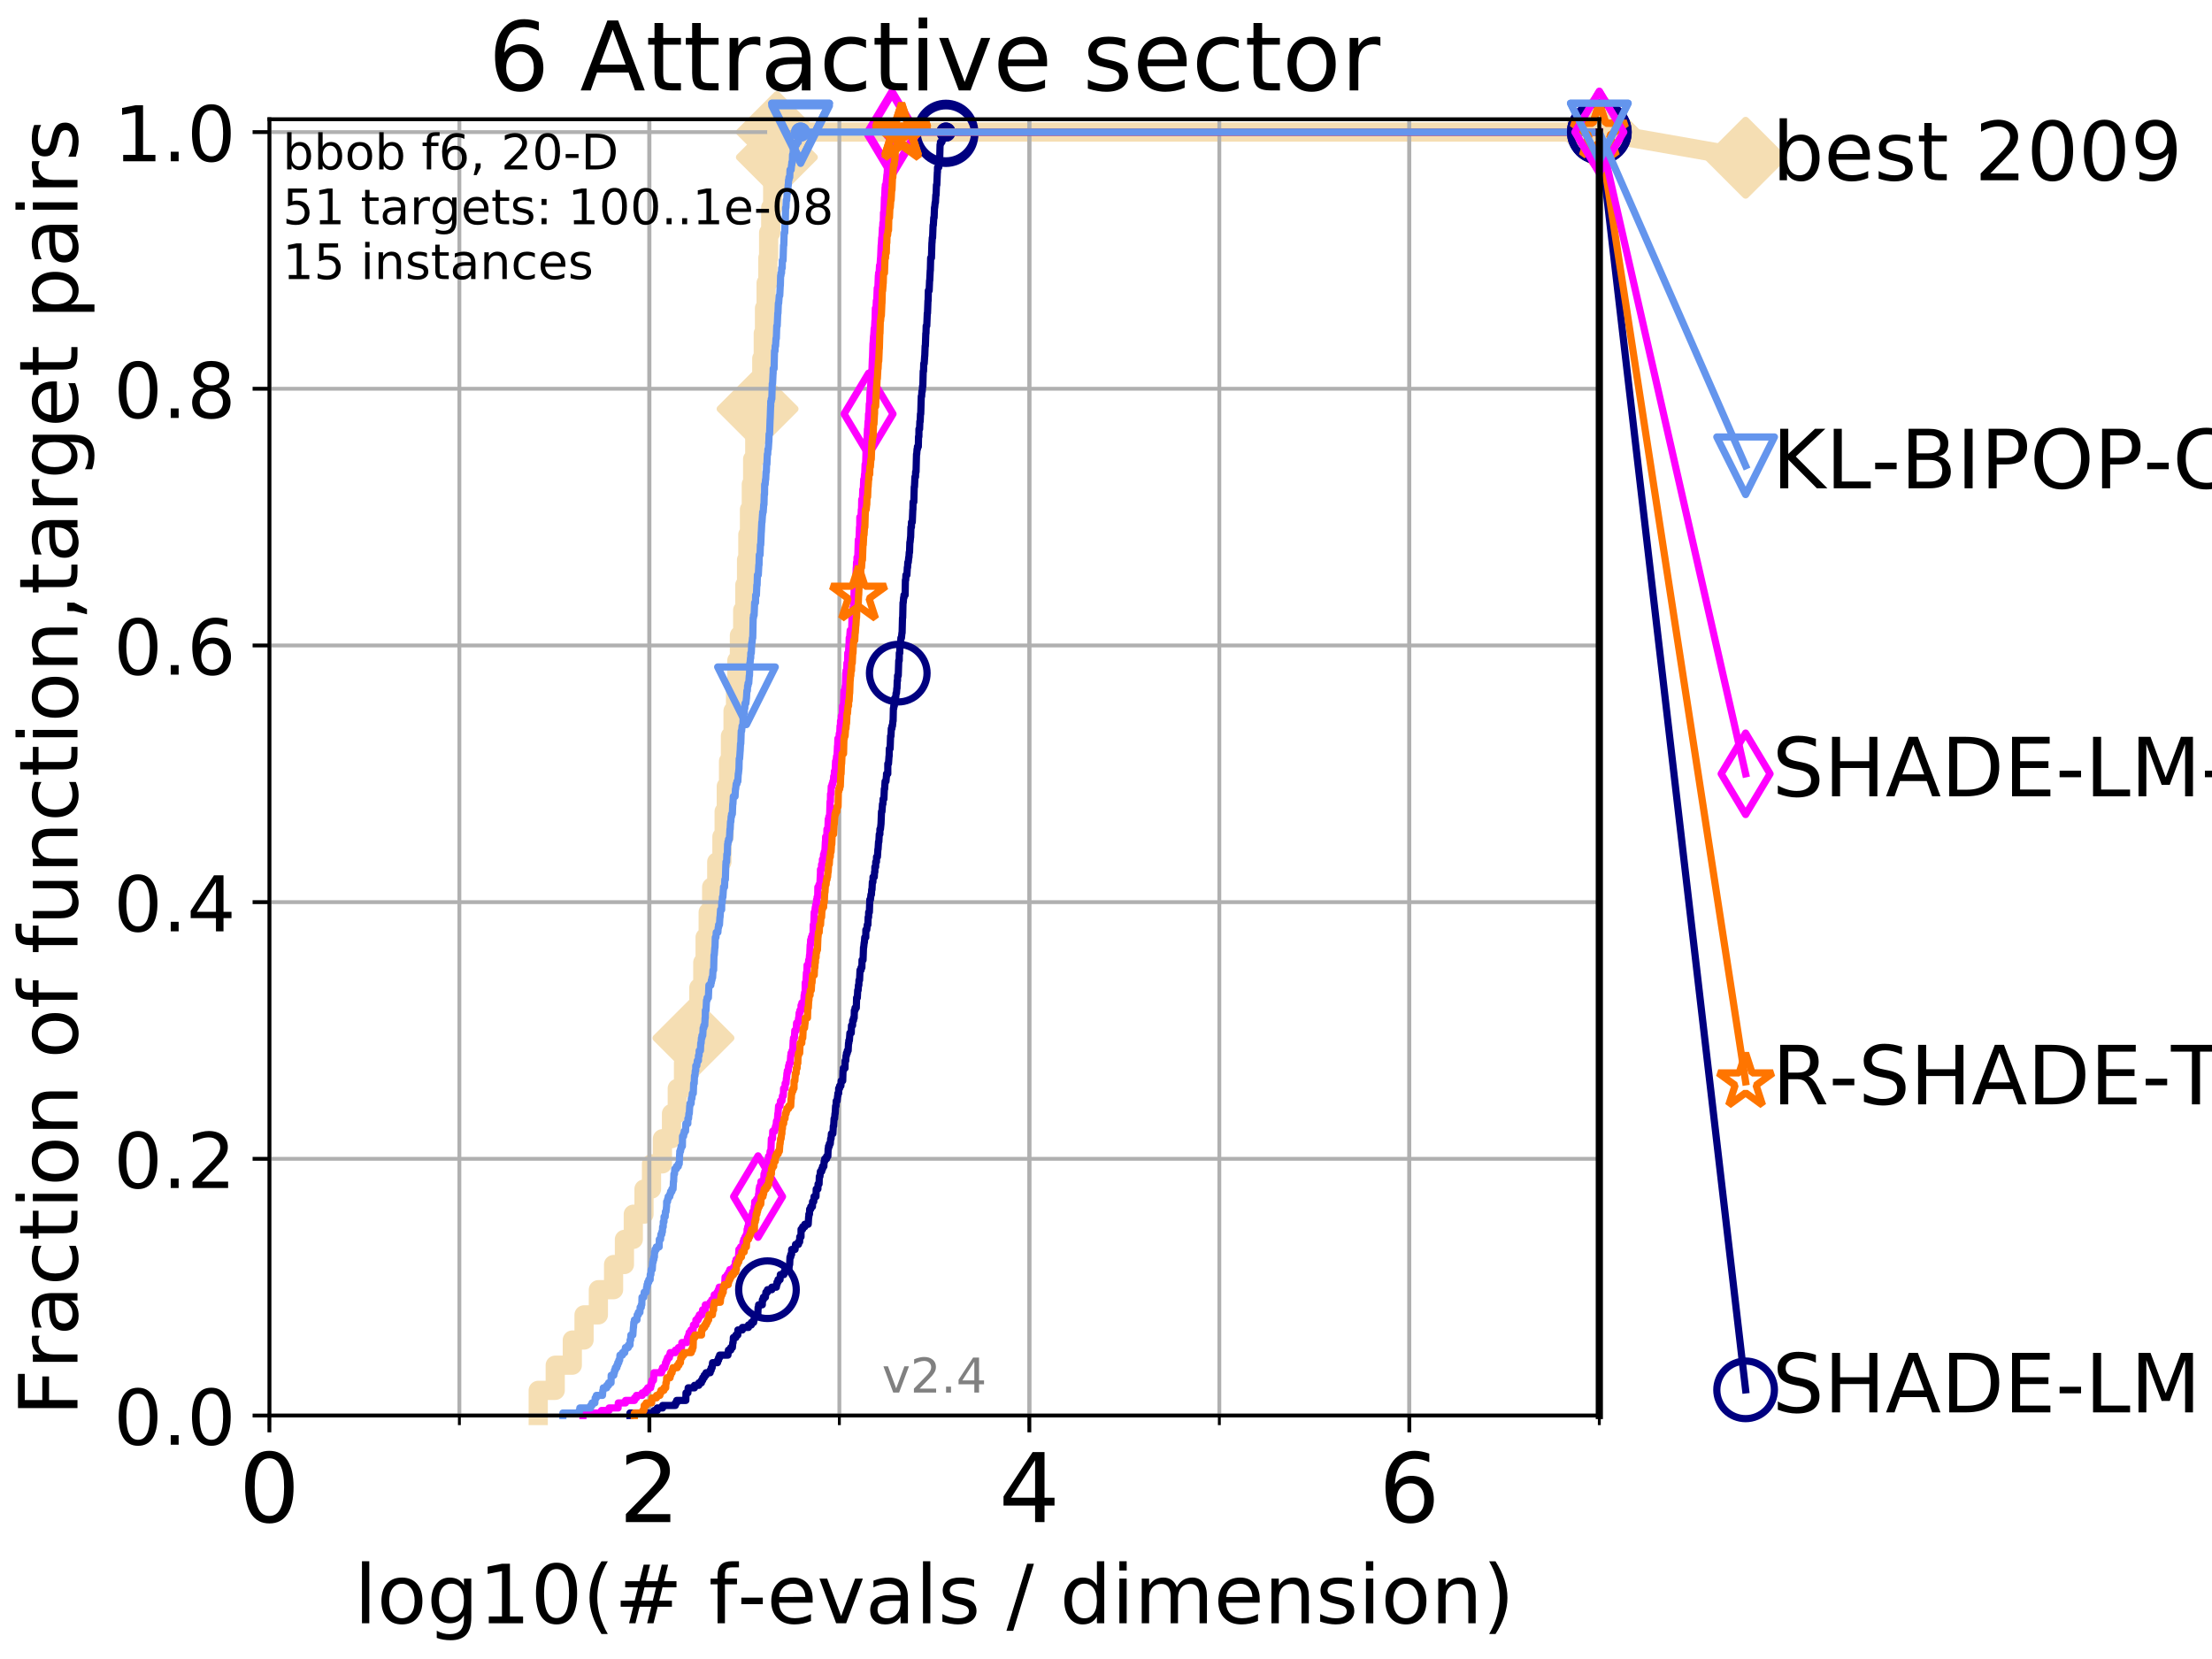 <?xml version="1.0" encoding="utf-8" standalone="no"?>
<!DOCTYPE svg PUBLIC "-//W3C//DTD SVG 1.1//EN"
  "http://www.w3.org/Graphics/SVG/1.1/DTD/svg11.dtd">
<!-- Created with matplotlib (http://matplotlib.org/) -->
<svg height="345.6pt" version="1.1" viewBox="0 0 460.8 345.6" width="460.8pt" xmlns="http://www.w3.org/2000/svg" xmlns:xlink="http://www.w3.org/1999/xlink">
 <defs>
  <style type="text/css">
*{stroke-linecap:butt;stroke-linejoin:round;}
  </style>
 </defs>
 <g id="figure_1">
  <g id="patch_1">
   <path d="M 0 345.6 
L 460.8 345.6 
L 460.8 0 
L 0 0 
z
" style="fill:#ffffff;"/>
  </g>
  <g id="axes_1">
   <g id="patch_2">
    <path d="M 56.12 294.88 
L 333.168 294.88 
L 333.168 24.84 
L 56.12 24.84 
z
" style="fill:#ffffff;"/>
   </g>
   <g id="line2d_1">
    <path d="M 112.122 294.88 
L 112.122 289.638 
L 115.664 289.638 
L 115.664 284.395 
L 119.223 284.395 
L 119.223 279.153 
L 121.666 279.153 
L 121.666 273.91 
L 124.653 273.91 
L 124.653 268.668 
L 127.819 268.668 
L 127.819 263.425 
L 130.078 263.425 
L 130.078 258.183 
L 131.928 258.183 
L 131.928 252.94 
L 134.158 252.94 
L 134.158 247.698 
L 135.718 247.698 
L 135.718 242.455 
L 137.997 242.455 
L 137.997 237.213 
L 139.885 237.213 
L 139.885 231.97 
L 141.091 231.97 
L 141.091 226.728 
L 142.383 226.728 
L 142.383 221.485 
L 143.301 221.485 
L 143.301 216.243 
L 144.463 216.243 
L 144.463 211 
L 145.584 211 
L 145.584 205.758 
L 146.404 205.758 
L 146.404 200.515 
L 146.887 200.515 
L 146.887 195.273 
L 147.527 195.273 
L 147.527 190.03 
L 148.253 190.03 
L 148.253 184.788 
L 149.311 184.788 
L 149.311 179.546 
L 150.389 179.546 
L 150.389 174.303 
L 150.85 174.303 
L 150.85 169.061 
L 151.299 169.061 
L 151.299 163.818 
L 151.766 163.818 
L 151.766 158.576 
L 152.164 158.576 
L 152.164 153.333 
L 152.708 153.333 
L 152.708 148.091 
L 153.224 148.091 
L 153.224 142.848 
L 153.497 142.848 
L 153.497 137.606 
L 154.034 137.606 
L 154.034 132.363 
L 154.718 132.363 
L 154.718 127.121 
L 155.162 127.121 
L 155.162 121.878 
L 155.52 121.878 
L 155.52 116.636 
L 155.788 116.636 
L 155.788 111.393 
L 156.129 111.393 
L 156.129 106.151 
L 156.51 106.151 
L 156.51 100.908 
L 156.79 100.908 
L 156.79 95.666 
L 157.232 95.666 
L 157.232 90.423 
L 157.814 90.423 
L 157.814 85.181 
L 158.264 85.181 
L 158.264 79.938 
L 158.692 79.938 
L 158.692 74.696 
L 159.004 74.696 
L 159.004 69.453 
L 159.259 69.453 
L 159.259 64.211 
L 159.596 64.211 
L 159.596 58.969 
L 159.962 58.969 
L 159.962 53.726 
L 160.119 53.726 
L 160.119 48.484 
L 160.555 48.484 
L 160.555 43.241 
L 160.965 43.241 
L 160.965 37.999 
L 161.455 37.999 
L 161.455 32.756 
L 161.837 32.756 
L 161.837 27.514 
L 333.168 27.514 
" style="fill:none;stroke:#f5deb3;stroke-linecap:square;stroke-width:4;"/>
   </g>
   <g id="line2d_2">
    <defs>
     <path d="M -0 7.778 
L 7.778 0 
L 0 -7.778 
L -7.778 -0 
z
" id="m20ec54270b" style="stroke:#f5deb3;stroke-linejoin:miter;stroke-width:1.5;"/>
    </defs>
    <g>
     <use style="fill:#f5deb3;stroke:#f5deb3;stroke-linejoin:miter;stroke-width:1.5;" x="144.463" xlink:href="#m20ec54270b" y="216.243"/>
     <use style="fill:#f5deb3;stroke:#f5deb3;stroke-linejoin:miter;stroke-width:1.5;" x="157.814" xlink:href="#m20ec54270b" y="85.181"/>
     <use style="fill:#f5deb3;stroke:#f5deb3;stroke-linejoin:miter;stroke-width:1.5;" x="161.837" xlink:href="#m20ec54270b" y="32.756"/>
     <use style="fill:#f5deb3;stroke:#f5deb3;stroke-linejoin:miter;stroke-width:1.5;" x="161.837" xlink:href="#m20ec54270b" y="27.514"/>
     <use style="fill:#f5deb3;stroke:#f5deb3;stroke-linejoin:miter;stroke-width:1.5;" x="333.168" xlink:href="#m20ec54270b" y="27.514"/>
    </g>
   </g>
   <g id="line2d_3">
    <path style="fill:none;stroke:#f5deb3;stroke-linecap:square;stroke-width:4;"/>
    <g/>
   </g>
   <g id="line2d_4">
    <path d="M 333.168 27.514 
L 363.643 32.861 
" style="fill:none;stroke:#f5deb3;stroke-linecap:square;stroke-width:4;"/>
    <g>
     <use style="fill:#f5deb3;stroke:#f5deb3;stroke-linejoin:miter;stroke-width:1.5;" x="333.168" xlink:href="#m20ec54270b" y="27.514"/>
     <use style="fill:#f5deb3;stroke:#f5deb3;stroke-linejoin:miter;stroke-width:1.5;" x="363.643" xlink:href="#m20ec54270b" y="32.861"/>
    </g>
   </g>
   <g id="matplotlib.axis_1">
    <g id="xtick_1">
     <g id="line2d_5">
      <path clip-path="url(#peb3452ba8c)" d="M 56.12 294.88 
L 56.12 24.84 
" style="fill:none;stroke:#b0b0b0;stroke-linecap:square;stroke-width:0.8;"/>
     </g>
     <g id="line2d_6">
      <defs>
       <path d="M 0 0 
L 0 3.5 
" id="m1fd5f33618" style="stroke:#000000;stroke-width:0.8;"/>
      </defs>
      <g>
       <use style="stroke:#000000;stroke-width:0.8;" x="56.12" xlink:href="#m1fd5f33618" y="294.88"/>
      </g>
     </g>
     <g id="text_1">
      <!-- 0 -->
      <defs>
       <path d="M 31.781 66.406 
Q 24.172 66.406 20.328 58.906 
Q 16.5 51.422 16.5 36.375 
Q 16.5 21.391 20.328 13.891 
Q 24.172 6.391 31.781 6.391 
Q 39.453 6.391 43.281 13.891 
Q 47.125 21.391 47.125 36.375 
Q 47.125 51.422 43.281 58.906 
Q 39.453 66.406 31.781 66.406 
z
M 31.781 74.219 
Q 44.047 74.219 50.516 64.516 
Q 56.984 54.828 56.984 36.375 
Q 56.984 17.969 50.516 8.266 
Q 44.047 -1.422 31.781 -1.422 
Q 19.531 -1.422 13.062 8.266 
Q 6.594 17.969 6.594 36.375 
Q 6.594 54.828 13.062 64.516 
Q 19.531 74.219 31.781 74.219 
z
" id="DejaVuSans-30"/>
      </defs>
      <g transform="translate(49.758 317.077)scale(0.2 -0.2)">
       <use xlink:href="#DejaVuSans-30"/>
      </g>
     </g>
    </g>
    <g id="xtick_2">
     <g id="line2d_7">
      <path clip-path="url(#peb3452ba8c)" d="M 135.277 294.88 
L 135.277 24.84 
" style="fill:none;stroke:#b0b0b0;stroke-linecap:square;stroke-width:0.8;"/>
     </g>
     <g id="line2d_8">
      <g>
       <use style="stroke:#000000;stroke-width:0.8;" x="135.277" xlink:href="#m1fd5f33618" y="294.88"/>
      </g>
     </g>
     <g id="text_2">
      <!-- 2 -->
      <defs>
       <path d="M 19.188 8.297 
L 53.609 8.297 
L 53.609 0 
L 7.328 0 
L 7.328 8.297 
Q 12.938 14.109 22.625 23.891 
Q 32.328 33.688 34.812 36.531 
Q 39.547 41.844 41.422 45.531 
Q 43.312 49.219 43.312 52.781 
Q 43.312 58.594 39.234 62.25 
Q 35.156 65.922 28.609 65.922 
Q 23.969 65.922 18.812 64.312 
Q 13.672 62.703 7.812 59.422 
L 7.812 69.391 
Q 13.766 71.781 18.938 73 
Q 24.125 74.219 28.422 74.219 
Q 39.75 74.219 46.484 68.547 
Q 53.219 62.891 53.219 53.422 
Q 53.219 48.922 51.531 44.891 
Q 49.859 40.875 45.406 35.406 
Q 44.188 33.984 37.641 27.219 
Q 31.109 20.453 19.188 8.297 
z
" id="DejaVuSans-32"/>
      </defs>
      <g transform="translate(128.914 317.077)scale(0.2 -0.2)">
       <use xlink:href="#DejaVuSans-32"/>
      </g>
     </g>
    </g>
    <g id="xtick_3">
     <g id="line2d_9">
      <path clip-path="url(#peb3452ba8c)" d="M 214.433 294.88 
L 214.433 24.84 
" style="fill:none;stroke:#b0b0b0;stroke-linecap:square;stroke-width:0.8;"/>
     </g>
     <g id="line2d_10">
      <g>
       <use style="stroke:#000000;stroke-width:0.8;" x="214.433" xlink:href="#m1fd5f33618" y="294.88"/>
      </g>
     </g>
     <g id="text_3">
      <!-- 4 -->
      <defs>
       <path d="M 37.797 64.312 
L 12.891 25.391 
L 37.797 25.391 
z
M 35.203 72.906 
L 47.609 72.906 
L 47.609 25.391 
L 58.016 25.391 
L 58.016 17.188 
L 47.609 17.188 
L 47.609 0 
L 37.797 0 
L 37.797 17.188 
L 4.891 17.188 
L 4.891 26.703 
z
" id="DejaVuSans-34"/>
      </defs>
      <g transform="translate(208.071 317.077)scale(0.2 -0.2)">
       <use xlink:href="#DejaVuSans-34"/>
      </g>
     </g>
    </g>
    <g id="xtick_4">
     <g id="line2d_11">
      <path clip-path="url(#peb3452ba8c)" d="M 293.59 294.88 
L 293.59 24.84 
" style="fill:none;stroke:#b0b0b0;stroke-linecap:square;stroke-width:0.8;"/>
     </g>
     <g id="line2d_12">
      <g>
       <use style="stroke:#000000;stroke-width:0.8;" x="293.59" xlink:href="#m1fd5f33618" y="294.88"/>
      </g>
     </g>
     <g id="text_4">
      <!-- 6 -->
      <defs>
       <path d="M 33.016 40.375 
Q 26.375 40.375 22.484 35.828 
Q 18.609 31.297 18.609 23.391 
Q 18.609 15.531 22.484 10.953 
Q 26.375 6.391 33.016 6.391 
Q 39.656 6.391 43.531 10.953 
Q 47.406 15.531 47.406 23.391 
Q 47.406 31.297 43.531 35.828 
Q 39.656 40.375 33.016 40.375 
z
M 52.594 71.297 
L 52.594 62.312 
Q 48.875 64.062 45.094 64.984 
Q 41.312 65.922 37.594 65.922 
Q 27.828 65.922 22.672 59.328 
Q 17.531 52.734 16.797 39.406 
Q 19.672 43.656 24.016 45.922 
Q 28.375 48.188 33.594 48.188 
Q 44.578 48.188 50.953 41.516 
Q 57.328 34.859 57.328 23.391 
Q 57.328 12.156 50.688 5.359 
Q 44.047 -1.422 33.016 -1.422 
Q 20.359 -1.422 13.672 8.266 
Q 6.984 17.969 6.984 36.375 
Q 6.984 53.656 15.188 63.938 
Q 23.391 74.219 37.203 74.219 
Q 40.922 74.219 44.703 73.484 
Q 48.484 72.75 52.594 71.297 
z
" id="DejaVuSans-36"/>
      </defs>
      <g transform="translate(287.227 317.077)scale(0.2 -0.2)">
       <use xlink:href="#DejaVuSans-36"/>
      </g>
     </g>
    </g>
    <g id="xtick_5">
     <g id="line2d_13">
      <path clip-path="url(#peb3452ba8c)" d="M 56.12 294.88 
L 56.12 24.84 
" style="fill:none;stroke:#b0b0b0;stroke-linecap:square;stroke-width:0.8;"/>
     </g>
     <g id="line2d_14">
      <defs>
       <path d="M 0 0 
L 0 2 
" id="m8acc614ac4" style="stroke:#000000;stroke-width:0.6;"/>
      </defs>
      <g>
       <use style="stroke:#000000;stroke-width:0.6;" x="56.12" xlink:href="#m8acc614ac4" y="294.88"/>
      </g>
     </g>
    </g>
    <g id="xtick_6">
     <g id="line2d_15">
      <path clip-path="url(#peb3452ba8c)" d="M 95.698 294.88 
L 95.698 24.84 
" style="fill:none;stroke:#b0b0b0;stroke-linecap:square;stroke-width:0.8;"/>
     </g>
     <g id="line2d_16">
      <g>
       <use style="stroke:#000000;stroke-width:0.6;" x="95.698" xlink:href="#m8acc614ac4" y="294.88"/>
      </g>
     </g>
    </g>
    <g id="xtick_7">
     <g id="line2d_17">
      <path clip-path="url(#peb3452ba8c)" d="M 135.277 294.88 
L 135.277 24.84 
" style="fill:none;stroke:#b0b0b0;stroke-linecap:square;stroke-width:0.8;"/>
     </g>
     <g id="line2d_18">
      <g>
       <use style="stroke:#000000;stroke-width:0.6;" x="135.277" xlink:href="#m8acc614ac4" y="294.88"/>
      </g>
     </g>
    </g>
    <g id="xtick_8">
     <g id="line2d_19">
      <path clip-path="url(#peb3452ba8c)" d="M 174.855 294.88 
L 174.855 24.84 
" style="fill:none;stroke:#b0b0b0;stroke-linecap:square;stroke-width:0.8;"/>
     </g>
     <g id="line2d_20">
      <g>
       <use style="stroke:#000000;stroke-width:0.6;" x="174.855" xlink:href="#m8acc614ac4" y="294.88"/>
      </g>
     </g>
    </g>
    <g id="xtick_9">
     <g id="line2d_21">
      <path clip-path="url(#peb3452ba8c)" d="M 214.433 294.88 
L 214.433 24.84 
" style="fill:none;stroke:#b0b0b0;stroke-linecap:square;stroke-width:0.8;"/>
     </g>
     <g id="line2d_22">
      <g>
       <use style="stroke:#000000;stroke-width:0.6;" x="214.433" xlink:href="#m8acc614ac4" y="294.88"/>
      </g>
     </g>
    </g>
    <g id="xtick_10">
     <g id="line2d_23">
      <path clip-path="url(#peb3452ba8c)" d="M 254.011 294.88 
L 254.011 24.84 
" style="fill:none;stroke:#b0b0b0;stroke-linecap:square;stroke-width:0.8;"/>
     </g>
     <g id="line2d_24">
      <g>
       <use style="stroke:#000000;stroke-width:0.6;" x="254.011" xlink:href="#m8acc614ac4" y="294.88"/>
      </g>
     </g>
    </g>
    <g id="xtick_11">
     <g id="line2d_25">
      <path clip-path="url(#peb3452ba8c)" d="M 293.59 294.88 
L 293.59 24.84 
" style="fill:none;stroke:#b0b0b0;stroke-linecap:square;stroke-width:0.8;"/>
     </g>
     <g id="line2d_26">
      <g>
       <use style="stroke:#000000;stroke-width:0.6;" x="293.59" xlink:href="#m8acc614ac4" y="294.88"/>
      </g>
     </g>
    </g>
    <g id="xtick_12">
     <g id="line2d_27">
      <path clip-path="url(#peb3452ba8c)" d="M 333.168 294.88 
L 333.168 24.84 
" style="fill:none;stroke:#b0b0b0;stroke-linecap:square;stroke-width:0.8;"/>
     </g>
     <g id="line2d_28">
      <g>
       <use style="stroke:#000000;stroke-width:0.6;" x="333.168" xlink:href="#m8acc614ac4" y="294.88"/>
      </g>
     </g>
    </g>
    <g id="text_5">
     <!-- log10(# f-evals / dimension) -->
     <defs>
      <path d="M 9.422 75.984 
L 18.406 75.984 
L 18.406 0 
L 9.422 0 
z
" id="DejaVuSans-6c"/>
      <path d="M 30.609 48.391 
Q 23.391 48.391 19.188 42.75 
Q 14.984 37.109 14.984 27.297 
Q 14.984 17.484 19.156 11.844 
Q 23.344 6.203 30.609 6.203 
Q 37.797 6.203 41.984 11.859 
Q 46.188 17.531 46.188 27.297 
Q 46.188 37.016 41.984 42.703 
Q 37.797 48.391 30.609 48.391 
z
M 30.609 56 
Q 42.328 56 49.016 48.375 
Q 55.719 40.766 55.719 27.297 
Q 55.719 13.875 49.016 6.219 
Q 42.328 -1.422 30.609 -1.422 
Q 18.844 -1.422 12.172 6.219 
Q 5.516 13.875 5.516 27.297 
Q 5.516 40.766 12.172 48.375 
Q 18.844 56 30.609 56 
z
" id="DejaVuSans-6f"/>
      <path d="M 45.406 27.984 
Q 45.406 37.75 41.375 43.109 
Q 37.359 48.484 30.078 48.484 
Q 22.859 48.484 18.828 43.109 
Q 14.797 37.75 14.797 27.984 
Q 14.797 18.266 18.828 12.891 
Q 22.859 7.516 30.078 7.516 
Q 37.359 7.516 41.375 12.891 
Q 45.406 18.266 45.406 27.984 
z
M 54.391 6.781 
Q 54.391 -7.172 48.188 -13.984 
Q 42 -20.797 29.203 -20.797 
Q 24.469 -20.797 20.266 -20.094 
Q 16.062 -19.391 12.109 -17.922 
L 12.109 -9.188 
Q 16.062 -11.328 19.922 -12.344 
Q 23.781 -13.375 27.781 -13.375 
Q 36.625 -13.375 41.016 -8.766 
Q 45.406 -4.156 45.406 5.172 
L 45.406 9.625 
Q 42.625 4.781 38.281 2.391 
Q 33.938 0 27.875 0 
Q 17.828 0 11.672 7.656 
Q 5.516 15.328 5.516 27.984 
Q 5.516 40.672 11.672 48.328 
Q 17.828 56 27.875 56 
Q 33.938 56 38.281 53.609 
Q 42.625 51.219 45.406 46.391 
L 45.406 54.688 
L 54.391 54.688 
z
" id="DejaVuSans-67"/>
      <path d="M 12.406 8.297 
L 28.516 8.297 
L 28.516 63.922 
L 10.984 60.406 
L 10.984 69.391 
L 28.422 72.906 
L 38.281 72.906 
L 38.281 8.297 
L 54.391 8.297 
L 54.391 0 
L 12.406 0 
z
" id="DejaVuSans-31"/>
      <path d="M 31 75.875 
Q 24.469 64.656 21.281 53.656 
Q 18.109 42.672 18.109 31.391 
Q 18.109 20.125 21.312 9.062 
Q 24.516 -2 31 -13.188 
L 23.188 -13.188 
Q 15.875 -1.703 12.234 9.375 
Q 8.594 20.453 8.594 31.391 
Q 8.594 42.281 12.203 53.312 
Q 15.828 64.359 23.188 75.875 
z
" id="DejaVuSans-28"/>
      <path d="M 51.125 44 
L 36.922 44 
L 32.812 27.688 
L 47.125 27.688 
z
M 43.797 71.781 
L 38.719 51.516 
L 52.984 51.516 
L 58.109 71.781 
L 65.922 71.781 
L 60.891 51.516 
L 76.125 51.516 
L 76.125 44 
L 58.984 44 
L 54.984 27.688 
L 70.516 27.688 
L 70.516 20.219 
L 53.078 20.219 
L 48 0 
L 40.188 0 
L 45.219 20.219 
L 30.906 20.219 
L 25.875 0 
L 18.016 0 
L 23.094 20.219 
L 7.719 20.219 
L 7.719 27.688 
L 24.906 27.688 
L 29 44 
L 13.281 44 
L 13.281 51.516 
L 30.906 51.516 
L 35.891 71.781 
z
" id="DejaVuSans-23"/>
      <path id="DejaVuSans-20"/>
      <path d="M 37.109 75.984 
L 37.109 68.5 
L 28.516 68.5 
Q 23.688 68.5 21.797 66.547 
Q 19.922 64.594 19.922 59.516 
L 19.922 54.688 
L 34.719 54.688 
L 34.719 47.703 
L 19.922 47.703 
L 19.922 0 
L 10.891 0 
L 10.891 47.703 
L 2.297 47.703 
L 2.297 54.688 
L 10.891 54.688 
L 10.891 58.5 
Q 10.891 67.625 15.141 71.797 
Q 19.391 75.984 28.609 75.984 
z
" id="DejaVuSans-66"/>
      <path d="M 4.891 31.391 
L 31.203 31.391 
L 31.203 23.391 
L 4.891 23.391 
z
" id="DejaVuSans-2d"/>
      <path d="M 56.203 29.594 
L 56.203 25.203 
L 14.891 25.203 
Q 15.484 15.922 20.484 11.062 
Q 25.484 6.203 34.422 6.203 
Q 39.594 6.203 44.453 7.469 
Q 49.312 8.734 54.109 11.281 
L 54.109 2.781 
Q 49.266 0.734 44.188 -0.344 
Q 39.109 -1.422 33.891 -1.422 
Q 20.797 -1.422 13.156 6.188 
Q 5.516 13.812 5.516 26.812 
Q 5.516 40.234 12.766 48.109 
Q 20.016 56 32.328 56 
Q 43.359 56 49.781 48.891 
Q 56.203 41.797 56.203 29.594 
z
M 47.219 32.234 
Q 47.125 39.594 43.094 43.984 
Q 39.062 48.391 32.422 48.391 
Q 24.906 48.391 20.391 44.141 
Q 15.875 39.891 15.188 32.172 
z
" id="DejaVuSans-65"/>
      <path d="M 2.984 54.688 
L 12.5 54.688 
L 29.594 8.797 
L 46.688 54.688 
L 56.203 54.688 
L 35.688 0 
L 23.484 0 
z
" id="DejaVuSans-76"/>
      <path d="M 34.281 27.484 
Q 23.391 27.484 19.188 25 
Q 14.984 22.516 14.984 16.5 
Q 14.984 11.719 18.141 8.906 
Q 21.297 6.109 26.703 6.109 
Q 34.188 6.109 38.703 11.406 
Q 43.219 16.703 43.219 25.484 
L 43.219 27.484 
z
M 52.203 31.203 
L 52.203 0 
L 43.219 0 
L 43.219 8.297 
Q 40.141 3.328 35.547 0.953 
Q 30.953 -1.422 24.312 -1.422 
Q 15.922 -1.422 10.953 3.297 
Q 6 8.016 6 15.922 
Q 6 25.141 12.172 29.828 
Q 18.359 34.516 30.609 34.516 
L 43.219 34.516 
L 43.219 35.406 
Q 43.219 41.609 39.141 45 
Q 35.062 48.391 27.688 48.391 
Q 23 48.391 18.547 47.266 
Q 14.109 46.141 10.016 43.891 
L 10.016 52.203 
Q 14.938 54.109 19.578 55.047 
Q 24.219 56 28.609 56 
Q 40.484 56 46.344 49.844 
Q 52.203 43.703 52.203 31.203 
z
" id="DejaVuSans-61"/>
      <path d="M 44.281 53.078 
L 44.281 44.578 
Q 40.484 46.531 36.375 47.5 
Q 32.281 48.484 27.875 48.484 
Q 21.188 48.484 17.844 46.438 
Q 14.5 44.391 14.5 40.281 
Q 14.5 37.156 16.891 35.375 
Q 19.281 33.594 26.516 31.984 
L 29.594 31.297 
Q 39.156 29.25 43.188 25.516 
Q 47.219 21.781 47.219 15.094 
Q 47.219 7.469 41.188 3.016 
Q 35.156 -1.422 24.609 -1.422 
Q 20.219 -1.422 15.453 -0.562 
Q 10.688 0.297 5.422 2 
L 5.422 11.281 
Q 10.406 8.688 15.234 7.391 
Q 20.062 6.109 24.812 6.109 
Q 31.156 6.109 34.562 8.281 
Q 37.984 10.453 37.984 14.406 
Q 37.984 18.062 35.516 20.016 
Q 33.062 21.969 24.703 23.781 
L 21.578 24.516 
Q 13.234 26.266 9.516 29.906 
Q 5.812 33.547 5.812 39.891 
Q 5.812 47.609 11.281 51.797 
Q 16.75 56 26.812 56 
Q 31.781 56 36.172 55.266 
Q 40.578 54.547 44.281 53.078 
z
" id="DejaVuSans-73"/>
      <path d="M 25.391 72.906 
L 33.688 72.906 
L 8.297 -9.281 
L 0 -9.281 
z
" id="DejaVuSans-2f"/>
      <path d="M 45.406 46.391 
L 45.406 75.984 
L 54.391 75.984 
L 54.391 0 
L 45.406 0 
L 45.406 8.203 
Q 42.578 3.328 38.25 0.953 
Q 33.938 -1.422 27.875 -1.422 
Q 17.969 -1.422 11.734 6.484 
Q 5.516 14.406 5.516 27.297 
Q 5.516 40.188 11.734 48.094 
Q 17.969 56 27.875 56 
Q 33.938 56 38.25 53.625 
Q 42.578 51.266 45.406 46.391 
z
M 14.797 27.297 
Q 14.797 17.391 18.875 11.75 
Q 22.953 6.109 30.078 6.109 
Q 37.203 6.109 41.297 11.75 
Q 45.406 17.391 45.406 27.297 
Q 45.406 37.203 41.297 42.844 
Q 37.203 48.484 30.078 48.484 
Q 22.953 48.484 18.875 42.844 
Q 14.797 37.203 14.797 27.297 
z
" id="DejaVuSans-64"/>
      <path d="M 9.422 54.688 
L 18.406 54.688 
L 18.406 0 
L 9.422 0 
z
M 9.422 75.984 
L 18.406 75.984 
L 18.406 64.594 
L 9.422 64.594 
z
" id="DejaVuSans-69"/>
      <path d="M 52 44.188 
Q 55.375 50.25 60.062 53.125 
Q 64.75 56 71.094 56 
Q 79.641 56 84.281 50.016 
Q 88.922 44.047 88.922 33.016 
L 88.922 0 
L 79.891 0 
L 79.891 32.719 
Q 79.891 40.578 77.094 44.375 
Q 74.312 48.188 68.609 48.188 
Q 61.625 48.188 57.562 43.547 
Q 53.516 38.922 53.516 30.906 
L 53.516 0 
L 44.484 0 
L 44.484 32.719 
Q 44.484 40.625 41.703 44.406 
Q 38.922 48.188 33.109 48.188 
Q 26.219 48.188 22.156 43.531 
Q 18.109 38.875 18.109 30.906 
L 18.109 0 
L 9.078 0 
L 9.078 54.688 
L 18.109 54.688 
L 18.109 46.188 
Q 21.188 51.219 25.484 53.609 
Q 29.781 56 35.688 56 
Q 41.656 56 45.828 52.969 
Q 50 49.953 52 44.188 
z
" id="DejaVuSans-6d"/>
      <path d="M 54.891 33.016 
L 54.891 0 
L 45.906 0 
L 45.906 32.719 
Q 45.906 40.484 42.875 44.328 
Q 39.844 48.188 33.797 48.188 
Q 26.516 48.188 22.312 43.547 
Q 18.109 38.922 18.109 30.906 
L 18.109 0 
L 9.078 0 
L 9.078 54.688 
L 18.109 54.688 
L 18.109 46.188 
Q 21.344 51.125 25.703 53.562 
Q 30.078 56 35.797 56 
Q 45.219 56 50.047 50.172 
Q 54.891 44.344 54.891 33.016 
z
" id="DejaVuSans-6e"/>
      <path d="M 8.016 75.875 
L 15.828 75.875 
Q 23.141 64.359 26.781 53.312 
Q 30.422 42.281 30.422 31.391 
Q 30.422 20.453 26.781 9.375 
Q 23.141 -1.703 15.828 -13.188 
L 8.016 -13.188 
Q 14.5 -2 17.703 9.062 
Q 20.906 20.125 20.906 31.391 
Q 20.906 42.672 17.703 53.656 
Q 14.5 64.656 8.016 75.875 
z
" id="DejaVuSans-29"/>
     </defs>
     <g transform="translate(73.803 338.154)scale(0.17 -0.17)">
      <use xlink:href="#DejaVuSans-6c"/>
      <use x="27.783" xlink:href="#DejaVuSans-6f"/>
      <use x="88.965" xlink:href="#DejaVuSans-67"/>
      <use x="152.441" xlink:href="#DejaVuSans-31"/>
      <use x="216.064" xlink:href="#DejaVuSans-30"/>
      <use x="279.688" xlink:href="#DejaVuSans-28"/>
      <use x="318.701" xlink:href="#DejaVuSans-23"/>
      <use x="402.49" xlink:href="#DejaVuSans-20"/>
      <use x="434.277" xlink:href="#DejaVuSans-66"/>
      <use x="469.404" xlink:href="#DejaVuSans-2d"/>
      <use x="505.488" xlink:href="#DejaVuSans-65"/>
      <use x="567.012" xlink:href="#DejaVuSans-76"/>
      <use x="626.191" xlink:href="#DejaVuSans-61"/>
      <use x="687.471" xlink:href="#DejaVuSans-6c"/>
      <use x="715.254" xlink:href="#DejaVuSans-73"/>
      <use x="767.354" xlink:href="#DejaVuSans-20"/>
      <use x="799.141" xlink:href="#DejaVuSans-2f"/>
      <use x="832.832" xlink:href="#DejaVuSans-20"/>
      <use x="864.619" xlink:href="#DejaVuSans-64"/>
      <use x="928.096" xlink:href="#DejaVuSans-69"/>
      <use x="955.879" xlink:href="#DejaVuSans-6d"/>
      <use x="1053.291" xlink:href="#DejaVuSans-65"/>
      <use x="1114.814" xlink:href="#DejaVuSans-6e"/>
      <use x="1178.193" xlink:href="#DejaVuSans-73"/>
      <use x="1230.293" xlink:href="#DejaVuSans-69"/>
      <use x="1258.076" xlink:href="#DejaVuSans-6f"/>
      <use x="1319.258" xlink:href="#DejaVuSans-6e"/>
      <use x="1382.637" xlink:href="#DejaVuSans-29"/>
     </g>
    </g>
   </g>
   <g id="matplotlib.axis_2">
    <g id="ytick_1">
     <g id="line2d_29">
      <path clip-path="url(#peb3452ba8c)" d="M 56.12 294.88 
L 333.168 294.88 
" style="fill:none;stroke:#b0b0b0;stroke-linecap:square;stroke-width:0.8;"/>
     </g>
     <g id="line2d_30">
      <defs>
       <path d="M 0 0 
L -3.5 0 
" id="m68f133f3b7" style="stroke:#000000;stroke-width:0.8;"/>
      </defs>
      <g>
       <use style="stroke:#000000;stroke-width:0.8;" x="56.12" xlink:href="#m68f133f3b7" y="294.88"/>
      </g>
     </g>
     <g id="text_6">
      <!-- 0.0 -->
      <defs>
       <path d="M 10.688 12.406 
L 21 12.406 
L 21 0 
L 10.688 0 
z
" id="DejaVuSans-2e"/>
      </defs>
      <g transform="translate(23.675 300.959)scale(0.16 -0.16)">
       <use xlink:href="#DejaVuSans-30"/>
       <use x="63.623" xlink:href="#DejaVuSans-2e"/>
       <use x="95.41" xlink:href="#DejaVuSans-30"/>
      </g>
     </g>
    </g>
    <g id="ytick_2">
     <g id="line2d_31">
      <path clip-path="url(#peb3452ba8c)" d="M 56.12 241.407 
L 333.168 241.407 
" style="fill:none;stroke:#b0b0b0;stroke-linecap:square;stroke-width:0.8;"/>
     </g>
     <g id="line2d_32">
      <g>
       <use style="stroke:#000000;stroke-width:0.8;" x="56.12" xlink:href="#m68f133f3b7" y="241.407"/>
      </g>
     </g>
     <g id="text_7">
      <!-- 0.2 -->
      <g transform="translate(23.675 247.485)scale(0.16 -0.16)">
       <use xlink:href="#DejaVuSans-30"/>
       <use x="63.623" xlink:href="#DejaVuSans-2e"/>
       <use x="95.41" xlink:href="#DejaVuSans-32"/>
      </g>
     </g>
    </g>
    <g id="ytick_3">
     <g id="line2d_33">
      <path clip-path="url(#peb3452ba8c)" d="M 56.12 187.933 
L 333.168 187.933 
" style="fill:none;stroke:#b0b0b0;stroke-linecap:square;stroke-width:0.8;"/>
     </g>
     <g id="line2d_34">
      <g>
       <use style="stroke:#000000;stroke-width:0.8;" x="56.12" xlink:href="#m68f133f3b7" y="187.933"/>
      </g>
     </g>
     <g id="text_8">
      <!-- 0.4 -->
      <g transform="translate(23.675 194.012)scale(0.16 -0.16)">
       <use xlink:href="#DejaVuSans-30"/>
       <use x="63.623" xlink:href="#DejaVuSans-2e"/>
       <use x="95.41" xlink:href="#DejaVuSans-34"/>
      </g>
     </g>
    </g>
    <g id="ytick_4">
     <g id="line2d_35">
      <path clip-path="url(#peb3452ba8c)" d="M 56.12 134.46 
L 333.168 134.46 
" style="fill:none;stroke:#b0b0b0;stroke-linecap:square;stroke-width:0.8;"/>
     </g>
     <g id="line2d_36">
      <g>
       <use style="stroke:#000000;stroke-width:0.8;" x="56.12" xlink:href="#m68f133f3b7" y="134.46"/>
      </g>
     </g>
     <g id="text_9">
      <!-- 0.6 -->
      <g transform="translate(23.675 140.539)scale(0.16 -0.16)">
       <use xlink:href="#DejaVuSans-30"/>
       <use x="63.623" xlink:href="#DejaVuSans-2e"/>
       <use x="95.41" xlink:href="#DejaVuSans-36"/>
      </g>
     </g>
    </g>
    <g id="ytick_5">
     <g id="line2d_37">
      <path clip-path="url(#peb3452ba8c)" d="M 56.12 80.987 
L 333.168 80.987 
" style="fill:none;stroke:#b0b0b0;stroke-linecap:square;stroke-width:0.8;"/>
     </g>
     <g id="line2d_38">
      <g>
       <use style="stroke:#000000;stroke-width:0.8;" x="56.12" xlink:href="#m68f133f3b7" y="80.987"/>
      </g>
     </g>
     <g id="text_10">
      <!-- 0.8 -->
      <defs>
       <path d="M 31.781 34.625 
Q 24.75 34.625 20.719 30.859 
Q 16.703 27.094 16.703 20.516 
Q 16.703 13.922 20.719 10.156 
Q 24.75 6.391 31.781 6.391 
Q 38.812 6.391 42.859 10.172 
Q 46.922 13.969 46.922 20.516 
Q 46.922 27.094 42.891 30.859 
Q 38.875 34.625 31.781 34.625 
z
M 21.922 38.812 
Q 15.578 40.375 12.031 44.719 
Q 8.5 49.078 8.5 55.328 
Q 8.5 64.062 14.719 69.141 
Q 20.953 74.219 31.781 74.219 
Q 42.672 74.219 48.875 69.141 
Q 55.078 64.062 55.078 55.328 
Q 55.078 49.078 51.531 44.719 
Q 48 40.375 41.703 38.812 
Q 48.828 37.156 52.797 32.312 
Q 56.781 27.484 56.781 20.516 
Q 56.781 9.906 50.312 4.234 
Q 43.844 -1.422 31.781 -1.422 
Q 19.734 -1.422 13.25 4.234 
Q 6.781 9.906 6.781 20.516 
Q 6.781 27.484 10.781 32.312 
Q 14.797 37.156 21.922 38.812 
z
M 18.312 54.391 
Q 18.312 48.734 21.844 45.562 
Q 25.391 42.391 31.781 42.391 
Q 38.141 42.391 41.719 45.562 
Q 45.312 48.734 45.312 54.391 
Q 45.312 60.062 41.719 63.234 
Q 38.141 66.406 31.781 66.406 
Q 25.391 66.406 21.844 63.234 
Q 18.312 60.062 18.312 54.391 
z
" id="DejaVuSans-38"/>
      </defs>
      <g transform="translate(23.675 87.066)scale(0.16 -0.16)">
       <use xlink:href="#DejaVuSans-30"/>
       <use x="63.623" xlink:href="#DejaVuSans-2e"/>
       <use x="95.41" xlink:href="#DejaVuSans-38"/>
      </g>
     </g>
    </g>
    <g id="ytick_6">
     <g id="line2d_39">
      <path clip-path="url(#peb3452ba8c)" d="M 56.12 27.514 
L 333.168 27.514 
" style="fill:none;stroke:#b0b0b0;stroke-linecap:square;stroke-width:0.8;"/>
     </g>
     <g id="line2d_40">
      <g>
       <use style="stroke:#000000;stroke-width:0.8;" x="56.12" xlink:href="#m68f133f3b7" y="27.514"/>
      </g>
     </g>
     <g id="text_11">
      <!-- 1.0 -->
      <g transform="translate(23.675 33.592)scale(0.16 -0.16)">
       <use xlink:href="#DejaVuSans-31"/>
       <use x="63.623" xlink:href="#DejaVuSans-2e"/>
       <use x="95.41" xlink:href="#DejaVuSans-30"/>
      </g>
     </g>
    </g>
    <g id="text_12">
     <!-- Fraction of function,target pairs -->
     <defs>
      <path d="M 9.812 72.906 
L 51.703 72.906 
L 51.703 64.594 
L 19.672 64.594 
L 19.672 43.109 
L 48.578 43.109 
L 48.578 34.812 
L 19.672 34.812 
L 19.672 0 
L 9.812 0 
z
" id="DejaVuSans-46"/>
      <path d="M 41.109 46.297 
Q 39.594 47.172 37.812 47.578 
Q 36.031 48 33.891 48 
Q 26.266 48 22.188 43.047 
Q 18.109 38.094 18.109 28.812 
L 18.109 0 
L 9.078 0 
L 9.078 54.688 
L 18.109 54.688 
L 18.109 46.188 
Q 20.953 51.172 25.484 53.578 
Q 30.031 56 36.531 56 
Q 37.453 56 38.578 55.875 
Q 39.703 55.766 41.062 55.516 
z
" id="DejaVuSans-72"/>
      <path d="M 48.781 52.594 
L 48.781 44.188 
Q 44.969 46.297 41.141 47.344 
Q 37.312 48.391 33.406 48.391 
Q 24.656 48.391 19.812 42.844 
Q 14.984 37.312 14.984 27.297 
Q 14.984 17.281 19.812 11.734 
Q 24.656 6.203 33.406 6.203 
Q 37.312 6.203 41.141 7.25 
Q 44.969 8.297 48.781 10.406 
L 48.781 2.094 
Q 45.016 0.344 40.984 -0.531 
Q 36.969 -1.422 32.422 -1.422 
Q 20.062 -1.422 12.781 6.344 
Q 5.516 14.109 5.516 27.297 
Q 5.516 40.672 12.859 48.328 
Q 20.219 56 33.016 56 
Q 37.156 56 41.109 55.141 
Q 45.062 54.297 48.781 52.594 
z
" id="DejaVuSans-63"/>
      <path d="M 18.312 70.219 
L 18.312 54.688 
L 36.812 54.688 
L 36.812 47.703 
L 18.312 47.703 
L 18.312 18.016 
Q 18.312 11.328 20.141 9.422 
Q 21.969 7.516 27.594 7.516 
L 36.812 7.516 
L 36.812 0 
L 27.594 0 
Q 17.188 0 13.234 3.875 
Q 9.281 7.766 9.281 18.016 
L 9.281 47.703 
L 2.688 47.703 
L 2.688 54.688 
L 9.281 54.688 
L 9.281 70.219 
z
" id="DejaVuSans-74"/>
      <path d="M 8.5 21.578 
L 8.5 54.688 
L 17.484 54.688 
L 17.484 21.922 
Q 17.484 14.156 20.5 10.266 
Q 23.531 6.391 29.594 6.391 
Q 36.859 6.391 41.078 11.031 
Q 45.312 15.672 45.312 23.688 
L 45.312 54.688 
L 54.297 54.688 
L 54.297 0 
L 45.312 0 
L 45.312 8.406 
Q 42.047 3.422 37.719 1 
Q 33.406 -1.422 27.688 -1.422 
Q 18.266 -1.422 13.375 4.438 
Q 8.5 10.297 8.5 21.578 
z
M 31.109 56 
z
" id="DejaVuSans-75"/>
      <path d="M 11.719 12.406 
L 22.016 12.406 
L 22.016 4 
L 14.016 -11.625 
L 7.719 -11.625 
L 11.719 4 
z
" id="DejaVuSans-2c"/>
      <path d="M 18.109 8.203 
L 18.109 -20.797 
L 9.078 -20.797 
L 9.078 54.688 
L 18.109 54.688 
L 18.109 46.391 
Q 20.953 51.266 25.266 53.625 
Q 29.594 56 35.594 56 
Q 45.562 56 51.781 48.094 
Q 58.016 40.188 58.016 27.297 
Q 58.016 14.406 51.781 6.484 
Q 45.562 -1.422 35.594 -1.422 
Q 29.594 -1.422 25.266 0.953 
Q 20.953 3.328 18.109 8.203 
z
M 48.688 27.297 
Q 48.688 37.203 44.609 42.844 
Q 40.531 48.484 33.406 48.484 
Q 26.266 48.484 22.188 42.844 
Q 18.109 37.203 18.109 27.297 
Q 18.109 17.391 22.188 11.75 
Q 26.266 6.109 33.406 6.109 
Q 40.531 6.109 44.609 11.75 
Q 48.688 17.391 48.688 27.297 
z
" id="DejaVuSans-70"/>
     </defs>
     <g transform="translate(16.14 294.999)rotate(-90)scale(0.17 -0.17)">
      <use xlink:href="#DejaVuSans-46"/>
      <use x="57.41" xlink:href="#DejaVuSans-72"/>
      <use x="98.523" xlink:href="#DejaVuSans-61"/>
      <use x="159.803" xlink:href="#DejaVuSans-63"/>
      <use x="214.783" xlink:href="#DejaVuSans-74"/>
      <use x="253.992" xlink:href="#DejaVuSans-69"/>
      <use x="281.775" xlink:href="#DejaVuSans-6f"/>
      <use x="342.957" xlink:href="#DejaVuSans-6e"/>
      <use x="406.336" xlink:href="#DejaVuSans-20"/>
      <use x="438.123" xlink:href="#DejaVuSans-6f"/>
      <use x="499.305" xlink:href="#DejaVuSans-66"/>
      <use x="534.51" xlink:href="#DejaVuSans-20"/>
      <use x="566.297" xlink:href="#DejaVuSans-66"/>
      <use x="601.502" xlink:href="#DejaVuSans-75"/>
      <use x="664.881" xlink:href="#DejaVuSans-6e"/>
      <use x="728.26" xlink:href="#DejaVuSans-63"/>
      <use x="783.24" xlink:href="#DejaVuSans-74"/>
      <use x="822.449" xlink:href="#DejaVuSans-69"/>
      <use x="850.232" xlink:href="#DejaVuSans-6f"/>
      <use x="911.414" xlink:href="#DejaVuSans-6e"/>
      <use x="974.793" xlink:href="#DejaVuSans-2c"/>
      <use x="1006.58" xlink:href="#DejaVuSans-74"/>
      <use x="1045.789" xlink:href="#DejaVuSans-61"/>
      <use x="1107.068" xlink:href="#DejaVuSans-72"/>
      <use x="1148.166" xlink:href="#DejaVuSans-67"/>
      <use x="1211.643" xlink:href="#DejaVuSans-65"/>
      <use x="1273.166" xlink:href="#DejaVuSans-74"/>
      <use x="1312.375" xlink:href="#DejaVuSans-20"/>
      <use x="1344.162" xlink:href="#DejaVuSans-70"/>
      <use x="1407.639" xlink:href="#DejaVuSans-61"/>
      <use x="1468.918" xlink:href="#DejaVuSans-69"/>
      <use x="1496.701" xlink:href="#DejaVuSans-72"/>
      <use x="1537.814" xlink:href="#DejaVuSans-73"/>
     </g>
    </g>
   </g>
   <g id="line2d_41">
    <defs>
     <path d="M 0 1.5 
C 0.398 1.5 0.779 1.342 1.061 1.061 
C 1.342 0.779 1.5 0.398 1.5 0 
C 1.5 -0.398 1.342 -0.779 1.061 -1.061 
C 0.779 -1.342 0.398 -1.5 0 -1.5 
C -0.398 -1.5 -0.779 -1.342 -1.061 -1.061 
C -1.342 -0.779 -1.5 -0.398 -1.5 0 
C -1.5 0.398 -1.342 0.779 -1.061 1.061 
C -0.779 1.342 -0.398 1.5 0 1.5 
z
" id="m6be935ff9f" style="stroke:#f5deb3;"/>
    </defs>
    <g>
     <use style="fill:#f5deb3;stroke:#f5deb3;" x="161.837" xlink:href="#m6be935ff9f" y="27.514"/>
     <use style="fill:#f5deb3;stroke:#f5deb3;" x="161.837" xlink:href="#m6be935ff9f" y="27.514"/>
    </g>
   </g>
   <g id="line2d_42">
    <defs>
     <path d="M 0 1.5 
C 0.398 1.5 0.779 1.342 1.061 1.061 
C 1.342 0.779 1.5 0.398 1.5 0 
C 1.5 -0.398 1.342 -0.779 1.061 -1.061 
C 0.779 -1.342 0.398 -1.5 0 -1.5 
C -0.398 -1.5 -0.779 -1.342 -1.061 -1.061 
C -1.342 -0.779 -1.5 -0.398 -1.5 0 
C -1.5 0.398 -1.342 0.779 -1.061 1.061 
C -0.779 1.342 -0.398 1.5 0 1.5 
z
" id="md1e90b2b4a" style="stroke:#000080;"/>
    </defs>
    <g>
     <use style="fill:#000080;stroke:#000080;" x="197.056" xlink:href="#md1e90b2b4a" y="27.514"/>
     <use style="fill:#000080;stroke:#000080;" x="197.056" xlink:href="#md1e90b2b4a" y="27.514"/>
    </g>
   </g>
   <g id="line2d_43">
    <path d="M 131.225 294.88 
L 131.225 294.356 
L 136.27 294.356 
L 136.27 293.832 
L 136.915 293.832 
L 136.915 293.307 
L 138.034 293.307 
L 138.034 292.783 
L 140.681 292.783 
L 140.681 292.259 
L 140.968 292.259 
L 140.968 291.735 
L 142.87 291.735 
L 142.904 290.162 
L 143.301 290.162 
L 143.361 289.113 
L 144.673 289.113 
L 144.673 288.589 
L 145.579 288.589 
L 145.579 288.065 
L 146.118 288.065 
L 146.118 287.541 
L 146.386 287.541 
L 146.386 287.016 
L 146.698 287.016 
L 146.698 286.492 
L 147.074 286.492 
L 147.074 285.968 
L 147.939 285.968 
L 147.939 285.444 
L 148.156 285.444 
L 148.156 284.919 
L 148.35 284.919 
L 148.438 283.871 
L 149.477 283.871 
L 149.477 283.347 
L 149.694 283.347 
L 149.694 282.822 
L 149.912 282.822 
L 149.912 282.298 
L 151.641 282.298 
L 151.743 281.25 
L 152.225 281.25 
L 152.225 280.725 
L 152.567 280.725 
L 152.658 279.677 
L 152.721 279.677 
L 152.771 278.628 
L 153.297 278.628 
L 153.297 278.104 
L 153.699 278.104 
L 153.71 277.056 
L 154.652 277.056 
L 154.652 276.531 
L 155.92 276.531 
L 155.92 276.007 
L 156.52 276.007 
L 156.52 275.483 
L 157 275.483 
L 157 274.959 
L 157.121 274.959 
L 157.194 273.91 
L 157.858 273.91 
L 157.929 272.337 
L 158.037 272.337 
L 158.037 271.813 
L 158.804 271.813 
L 158.817 270.765 
L 159.021 270.765 
L 159.021 270.24 
L 159.448 270.24 
L 159.55 269.192 
L 159.876 269.192 
L 159.876 268.668 
L 160.786 268.668 
L 160.786 268.143 
L 161.73 268.143 
L 161.73 267.619 
L 161.861 267.619 
L 161.861 267.095 
L 162.077 267.095 
L 162.077 266.571 
L 162.504 266.571 
L 162.56 265.522 
L 163.305 265.522 
L 163.305 264.998 
L 163.507 264.998 
L 163.507 264.474 
L 164.341 264.474 
L 164.433 263.425 
L 164.497 263.425 
L 164.569 261.852 
L 164.728 261.852 
L 164.728 261.328 
L 164.905 261.328 
L 164.922 260.28 
L 165.625 260.28 
L 165.726 259.231 
L 166.335 259.231 
L 166.335 258.707 
L 166.581 258.707 
L 166.599 257.658 
L 166.865 257.658 
L 166.875 256.086 
L 167.204 256.086 
L 167.204 255.561 
L 167.651 255.561 
L 167.651 255.037 
L 168.364 255.037 
L 168.458 253.464 
L 168.497 253.464 
L 168.497 252.94 
L 168.629 252.94 
L 168.663 251.892 
L 168.899 251.892 
L 168.899 251.367 
L 169.246 251.367 
L 169.269 250.319 
L 169.519 250.319 
L 169.58 249.27 
L 169.988 249.27 
L 170.034 247.698 
L 170.382 247.698 
L 170.414 246.649 
L 170.628 246.649 
L 170.682 245.076 
L 170.811 245.076 
L 170.902 244.028 
L 171.178 244.028 
L 171.178 243.504 
L 171.362 243.504 
L 171.362 242.979 
L 171.63 242.979 
L 171.674 241.931 
L 171.802 241.931 
L 171.802 241.407 
L 172.197 241.407 
L 172.197 240.882 
L 172.456 240.882 
L 172.518 239.31 
L 172.586 239.31 
L 172.586 238.785 
L 172.766 238.785 
L 172.766 238.261 
L 172.964 238.261 
L 173.037 237.213 
L 173.125 237.213 
L 173.195 236.164 
L 173.507 236.164 
L 173.591 234.592 
L 173.661 234.592 
L 173.756 233.019 
L 173.859 233.019 
L 173.947 231.97 
L 173.985 231.97 
L 174.071 230.398 
L 174.168 230.398 
L 174.198 229.349 
L 174.383 229.349 
L 174.491 228.301 
L 174.54 228.301 
L 174.54 227.776 
L 174.703 227.776 
L 174.709 226.728 
L 174.91 226.728 
L 174.91 226.204 
L 175.173 226.204 
L 175.232 225.155 
L 175.552 225.155 
L 175.616 223.058 
L 175.674 223.058 
L 175.674 222.534 
L 176.029 222.534 
L 176.055 220.961 
L 176.187 220.961 
L 176.24 219.913 
L 176.328 219.913 
L 176.328 219.388 
L 176.507 219.388 
L 176.507 218.864 
L 176.687 218.864 
L 176.761 217.291 
L 176.828 217.291 
L 176.828 216.767 
L 176.942 216.767 
L 177.047 215.194 
L 177.329 215.194 
L 177.38 213.622 
L 177.606 213.622 
L 177.633 212.573 
L 177.805 212.573 
L 177.805 212.049 
L 177.943 212.049 
L 177.978 210.476 
L 178.125 210.476 
L 178.125 209.952 
L 178.383 209.952 
L 178.445 207.855 
L 178.597 207.855 
L 178.675 206.282 
L 178.768 206.282 
L 178.827 205.234 
L 178.912 205.234 
L 178.944 204.185 
L 179.066 204.185 
L 179.157 202.088 
L 179.371 202.088 
L 179.371 201.564 
L 179.548 201.564 
L 179.576 199.991 
L 179.788 199.991 
L 179.884 197.37 
L 179.92 197.37 
L 180.031 196.321 
L 180.069 196.321 
L 180.141 195.273 
L 180.355 195.273 
L 180.374 193.7 
L 180.566 193.7 
L 180.668 192.652 
L 180.797 192.652 
L 180.851 191.079 
L 180.945 191.079 
L 180.956 190.03 
L 181.105 190.03 
L 181.196 187.409 
L 181.328 187.409 
L 181.435 186.361 
L 181.535 186.361 
L 181.588 185.312 
L 181.655 185.312 
L 181.727 183.739 
L 181.846 183.739 
L 181.867 182.691 
L 182.13 182.691 
L 182.183 181.642 
L 182.248 181.642 
L 182.25 180.594 
L 182.416 180.594 
L 182.429 179.546 
L 182.582 179.546 
L 182.599 178.497 
L 182.784 178.497 
L 182.88 176.924 
L 182.919 176.924 
L 183.016 175.352 
L 183.084 175.352 
L 183.163 173.779 
L 183.295 173.779 
L 183.301 172.73 
L 183.412 172.73 
L 183.52 171.682 
L 183.527 171.682 
L 183.634 169.061 
L 183.731 169.061 
L 183.836 167.488 
L 183.925 167.488 
L 183.961 166.439 
L 184.137 166.439 
L 184.218 164.342 
L 184.288 164.342 
L 184.379 162.77 
L 184.564 162.77 
L 184.655 161.721 
L 184.68 161.721 
L 184.68 161.197 
L 184.942 161.197 
L 184.948 159.1 
L 185.088 159.1 
L 185.198 157.527 
L 185.227 157.527 
L 185.259 155.954 
L 185.431 155.954 
L 185.52 153.333 
L 185.612 153.333 
L 185.672 151.76 
L 185.807 151.76 
L 185.807 151.236 
L 185.919 151.236 
L 186.01 150.188 
L 186.05 150.188 
L 186.109 147.566 
L 186.184 147.566 
L 186.184 147.042 
L 186.308 147.042 
L 186.357 145.469 
L 186.586 145.469 
L 186.665 144.421 
L 186.748 144.421 
L 186.825 143.372 
L 186.86 143.372 
L 186.907 141.8 
L 186.972 141.8 
L 186.98 140.751 
L 187.123 140.751 
L 187.225 137.606 
L 187.323 137.606 
L 187.34 136.033 
L 187.44 136.033 
L 187.458 134.46 
L 187.567 134.46 
L 187.677 132.887 
L 187.785 132.887 
L 187.889 131.839 
L 187.924 131.839 
L 188.007 128.693 
L 188.045 128.693 
L 188.115 125.548 
L 188.164 125.548 
L 188.24 124.499 
L 188.315 124.499 
L 188.315 123.975 
L 188.553 123.975 
L 188.611 120.83 
L 188.674 120.83 
L 188.723 119.781 
L 188.927 119.781 
L 189.01 118.209 
L 189.065 118.209 
L 189.108 117.16 
L 189.207 117.16 
L 189.305 116.112 
L 189.347 116.112 
L 189.409 115.063 
L 189.471 115.063 
L 189.54 112.966 
L 189.583 112.966 
L 189.684 111.918 
L 189.705 111.918 
L 189.763 109.821 
L 189.868 109.821 
L 189.879 108.772 
L 190.044 108.772 
L 190.153 106.151 
L 190.175 106.151 
L 190.203 104.578 
L 190.365 104.578 
L 190.451 101.433 
L 190.501 101.433 
L 190.6 99.336 
L 190.717 99.336 
L 190.74 98.287 
L 190.829 98.287 
L 190.925 94.617 
L 190.967 94.617 
L 191.04 93.569 
L 191.118 93.569 
L 191.118 93.045 
L 191.302 93.045 
L 191.349 90.948 
L 191.42 90.948 
L 191.433 89.375 
L 191.57 89.375 
L 191.619 87.802 
L 191.69 87.802 
L 191.75 86.229 
L 191.806 86.229 
L 191.916 82.56 
L 191.995 82.56 
L 192.044 81.511 
L 192.118 81.511 
L 192.181 80.463 
L 192.242 80.463 
L 192.323 77.317 
L 192.391 77.317 
L 192.432 75.744 
L 192.526 75.744 
L 192.626 74.172 
L 192.645 74.172 
L 192.724 72.075 
L 192.773 72.075 
L 192.863 69.453 
L 192.899 69.453 
L 192.945 67.881 
L 193.064 67.881 
L 193.168 65.259 
L 193.217 65.259 
L 193.312 62.638 
L 193.348 62.638 
L 193.387 60.541 
L 193.562 60.541 
L 193.648 58.444 
L 193.68 58.444 
L 193.781 56.347 
L 193.807 56.347 
L 193.873 53.726 
L 194.041 53.726 
L 194.136 50.581 
L 194.155 50.581 
L 194.211 49.532 
L 194.275 49.532 
L 194.375 46.911 
L 194.433 46.911 
L 194.519 45.338 
L 194.592 45.338 
L 194.67 43.241 
L 194.712 43.241 
L 194.81 42.193 
L 194.869 42.193 
L 194.945 40.62 
L 195.007 40.62 
L 195.079 38.523 
L 195.155 38.523 
L 195.265 35.902 
L 195.287 35.902 
L 195.31 34.853 
L 195.561 34.853 
L 195.641 33.28 
L 195.751 33.28 
L 195.833 30.135 
L 195.91 30.135 
L 195.91 29.611 
L 196.221 29.611 
L 196.221 29.086 
L 196.443 29.086 
L 196.443 28.562 
L 196.78 28.562 
L 196.78 28.038 
L 197.056 28.038 
L 197.056 27.514 
L 333.168 27.514 
L 333.168 27.514 
" style="fill:none;stroke:#000080;stroke-linecap:square;stroke-width:1.5;"/>
   </g>
   <g id="line2d_44">
    <defs>
     <path d="M 0 6 
C 1.591 6 3.117 5.368 4.243 4.243 
C 5.368 3.117 6 1.591 6 0 
C 6 -1.591 5.368 -3.117 4.243 -4.243 
C 3.117 -5.368 1.591 -6 0 -6 
C -1.591 -6 -3.117 -5.368 -4.243 -4.243 
C -5.368 -3.117 -6 -1.591 -6 0 
C -6 1.591 -5.368 3.117 -4.243 4.243 
C -3.117 5.368 -1.591 6 0 6 
z
" id="me40764cdd9" style="stroke:#000080;stroke-width:1.5;"/>
    </defs>
    <g>
     <use style="fill-opacity:0;stroke:#000080;stroke-width:1.5;" x="159.876" xlink:href="#me40764cdd9" y="268.668"/>
     <use style="fill-opacity:0;stroke:#000080;stroke-width:1.5;" x="187.123" xlink:href="#me40764cdd9" y="140.227"/>
     <use style="fill-opacity:0;stroke:#000080;stroke-width:1.5;" x="197.056" xlink:href="#me40764cdd9" y="28.038"/>
     <use style="fill-opacity:0;stroke:#000080;stroke-width:1.5;" x="197.056" xlink:href="#me40764cdd9" y="27.514"/>
     <use style="fill-opacity:0;stroke:#000080;stroke-width:1.5;" x="333.168" xlink:href="#me40764cdd9" y="27.514"/>
    </g>
   </g>
   <g id="line2d_45">
    <path style="fill:none;stroke:#000080;stroke-linecap:square;stroke-width:1.5;"/>
    <g/>
   </g>
   <g id="line2d_46">
    <defs>
     <path d="M 0 1.5 
C 0.398 1.5 0.779 1.342 1.061 1.061 
C 1.342 0.779 1.5 0.398 1.5 0 
C 1.5 -0.398 1.342 -0.779 1.061 -1.061 
C 0.779 -1.342 0.398 -1.5 0 -1.5 
C -0.398 -1.5 -0.779 -1.342 -1.061 -1.061 
C -1.342 -0.779 -1.5 -0.398 -1.5 0 
C -1.5 0.398 -1.342 0.779 -1.061 1.061 
C -0.779 1.342 -0.398 1.5 0 1.5 
z
" id="m830b10130a" style="stroke:#ff00ff;"/>
    </defs>
    <g>
     <use style="fill:#ff00ff;stroke:#ff00ff;" x="185.822" xlink:href="#m830b10130a" y="27.514"/>
     <use style="fill:#ff00ff;stroke:#ff00ff;" x="185.822" xlink:href="#m830b10130a" y="27.514"/>
    </g>
   </g>
   <g id="line2d_47">
    <path d="M 121.436 294.88 
L 121.436 294.356 
L 125.295 294.356 
L 125.295 293.832 
L 126.879 293.832 
L 126.879 293.307 
L 128.761 293.307 
L 128.799 292.259 
L 130.309 292.259 
L 130.309 291.735 
L 132.177 291.735 
L 132.177 291.21 
L 132.584 291.21 
L 132.584 290.686 
L 133.778 290.686 
L 133.778 290.162 
L 134.485 290.162 
L 134.485 289.638 
L 134.912 289.638 
L 134.912 289.113 
L 135.541 289.113 
L 135.541 288.589 
L 135.684 288.589 
L 135.684 288.065 
L 135.81 288.065 
L 135.81 287.541 
L 136.132 287.541 
L 136.229 285.968 
L 137.805 285.968 
L 137.805 285.444 
L 138.005 285.444 
L 138.005 284.919 
L 138.51 284.919 
L 138.51 284.395 
L 138.631 284.395 
L 138.631 283.871 
L 138.849 283.871 
L 138.849 283.347 
L 139.05 283.347 
L 139.05 282.822 
L 139.446 282.822 
L 139.446 282.298 
L 139.614 282.298 
L 139.614 281.774 
L 140.694 281.774 
L 140.694 281.25 
L 141.322 281.25 
L 141.322 280.725 
L 141.969 280.725 
L 142.044 279.677 
L 143.09 279.677 
L 143.09 279.153 
L 143.21 279.153 
L 143.21 278.628 
L 143.436 278.628 
L 143.436 278.104 
L 143.569 278.104 
L 143.569 277.58 
L 143.941 277.58 
L 143.941 277.056 
L 144.392 277.056 
L 144.458 276.007 
L 144.95 276.007 
L 144.964 274.959 
L 145.423 274.959 
L 145.423 274.434 
L 145.683 274.434 
L 145.683 273.91 
L 146.237 273.91 
L 146.237 273.386 
L 146.354 273.386 
L 146.354 272.862 
L 146.918 272.862 
L 146.935 271.813 
L 147.923 271.813 
L 147.923 271.289 
L 148.281 271.289 
L 148.281 270.765 
L 148.7 270.765 
L 148.794 269.716 
L 149.367 269.716 
L 149.367 269.192 
L 149.642 269.192 
L 149.642 268.668 
L 149.82 268.668 
L 149.82 268.143 
L 150.94 268.143 
L 151.044 266.046 
L 151.491 266.046 
L 151.491 265.522 
L 151.806 265.522 
L 151.806 264.998 
L 152.041 264.998 
L 152.041 264.474 
L 152.805 264.474 
L 152.805 263.949 
L 153.145 263.949 
L 153.167 262.901 
L 153.33 262.901 
L 153.33 262.377 
L 153.804 262.377 
L 153.903 260.804 
L 153.927 260.804 
L 153.927 260.28 
L 154.286 260.28 
L 154.286 259.755 
L 154.76 259.755 
L 154.774 258.707 
L 154.941 258.707 
L 154.941 258.183 
L 155.197 258.183 
L 155.197 257.658 
L 155.467 257.658 
L 155.467 257.134 
L 155.597 257.134 
L 155.639 256.086 
L 155.762 256.086 
L 155.762 255.561 
L 155.905 255.561 
L 155.962 253.989 
L 156.309 253.989 
L 156.309 253.464 
L 156.659 253.464 
L 156.659 252.94 
L 156.798 252.94 
L 156.798 252.416 
L 157.051 252.416 
L 157.109 251.367 
L 157.203 251.367 
L 157.213 250.319 
L 157.62 250.319 
L 157.62 249.795 
L 157.92 249.795 
L 158.028 248.746 
L 158.087 248.746 
L 158.126 247.698 
L 158.223 247.698 
L 158.223 247.173 
L 158.437 247.173 
L 158.515 246.125 
L 159.077 246.125 
L 159.154 244.552 
L 159.316 244.552 
L 159.316 244.028 
L 159.452 244.028 
L 159.544 242.979 
L 159.921 242.979 
L 160.031 241.407 
L 160.099 241.407 
L 160.099 240.882 
L 160.346 240.882 
L 160.428 239.834 
L 160.592 239.834 
L 160.689 237.213 
L 160.928 237.213 
L 160.972 235.64 
L 161.397 235.64 
L 161.397 235.116 
L 161.552 235.116 
L 161.552 234.592 
L 161.667 234.592 
L 161.749 233.543 
L 161.932 233.543 
L 162.039 231.97 
L 162.084 231.97 
L 162.192 230.398 
L 162.493 230.398 
L 162.583 229.349 
L 162.892 229.349 
L 162.99 228.301 
L 163.173 228.301 
L 163.234 226.728 
L 163.542 226.728 
L 163.557 225.679 
L 163.75 225.679 
L 163.812 224.631 
L 163.863 224.631 
L 163.931 223.582 
L 164.01 223.582 
L 164.01 223.058 
L 164.219 223.058 
L 164.278 222.01 
L 164.422 222.01 
L 164.422 221.485 
L 164.612 221.485 
L 164.716 219.913 
L 164.776 219.913 
L 164.776 219.388 
L 164.993 219.388 
L 164.993 218.864 
L 165.138 218.864 
L 165.23 216.767 
L 165.294 216.767 
L 165.294 216.243 
L 165.484 216.243 
L 165.569 214.67 
L 165.866 214.67 
L 165.942 213.097 
L 166.258 213.097 
L 166.36 212.049 
L 166.409 212.049 
L 166.475 211 
L 166.628 211 
L 166.628 210.476 
L 166.865 210.476 
L 166.871 209.428 
L 167.045 209.428 
L 167.045 208.903 
L 167.436 208.903 
L 167.512 207.331 
L 167.6 207.331 
L 167.6 206.806 
L 167.728 206.806 
L 167.741 204.709 
L 167.885 204.709 
L 167.994 202.612 
L 168.088 202.612 
L 168.131 201.04 
L 168.404 201.04 
L 168.463 199.991 
L 168.56 199.991 
L 168.642 198.943 
L 168.682 198.943 
L 168.772 196.846 
L 168.829 196.846 
L 168.867 195.797 
L 169.005 195.797 
L 169.005 195.273 
L 169.188 195.273 
L 169.188 194.749 
L 169.372 194.749 
L 169.409 192.652 
L 169.523 192.652 
L 169.613 190.03 
L 169.73 190.03 
L 169.837 188.982 
L 169.92 188.982 
L 169.92 188.458 
L 170.086 188.458 
L 170.103 187.409 
L 170.211 187.409 
L 170.211 186.885 
L 170.336 186.885 
L 170.374 184.788 
L 170.617 184.788 
L 170.617 184.264 
L 170.795 184.264 
L 170.894 182.167 
L 170.912 182.167 
L 170.916 181.118 
L 171.13 181.118 
L 171.145 180.07 
L 171.314 180.07 
L 171.32 179.021 
L 171.52 179.021 
L 171.559 177.973 
L 171.714 177.973 
L 171.714 177.449 
L 171.836 177.449 
L 171.939 175.352 
L 171.974 175.352 
L 171.996 174.303 
L 172.233 174.303 
L 172.27 172.73 
L 172.47 172.73 
L 172.534 170.633 
L 172.669 170.633 
L 172.669 170.109 
L 172.818 170.109 
L 172.917 166.964 
L 172.993 166.964 
L 173.012 165.391 
L 173.108 165.391 
L 173.165 163.818 
L 173.344 163.818 
L 173.344 163.294 
L 173.497 163.294 
L 173.497 162.77 
L 173.625 162.77 
L 173.666 161.721 
L 173.792 161.721 
L 173.819 160.673 
L 173.977 160.673 
L 174.063 158.576 
L 174.176 158.576 
L 174.267 157.527 
L 174.365 157.527 
L 174.458 155.43 
L 174.492 155.43 
L 174.546 153.857 
L 174.769 153.857 
L 174.832 152.809 
L 174.933 152.809 
L 174.994 151.236 
L 175.085 151.236 
L 175.093 150.188 
L 175.253 150.188 
L 175.257 149.139 
L 175.442 149.139 
L 175.527 147.042 
L 175.712 147.042 
L 175.816 143.897 
L 175.982 143.897 
L 176.076 142.848 
L 176.12 142.848 
L 176.179 140.227 
L 176.238 140.227 
L 176.238 139.703 
L 176.391 139.703 
L 176.424 138.13 
L 176.567 138.13 
L 176.601 136.033 
L 176.754 136.033 
L 176.835 134.46 
L 176.873 134.46 
L 176.904 132.887 
L 177 132.887 
L 177.11 131.315 
L 177.425 131.315 
L 177.479 128.693 
L 177.578 128.693 
L 177.641 127.645 
L 177.697 127.645 
L 177.7 126.596 
L 177.819 126.596 
L 177.93 122.927 
L 177.988 122.927 
L 177.988 122.403 
L 178.119 122.403 
L 178.214 120.306 
L 178.29 120.306 
L 178.376 118.209 
L 178.402 118.209 
L 178.428 117.16 
L 178.521 117.16 
L 178.533 116.112 
L 178.689 116.112 
L 178.798 112.442 
L 178.951 112.442 
L 179.044 109.821 
L 179.099 109.821 
L 179.116 107.724 
L 179.365 107.724 
L 179.425 106.151 
L 179.481 106.151 
L 179.511 104.054 
L 179.67 104.054 
L 179.732 101.957 
L 179.843 101.957 
L 179.925 99.86 
L 180.027 99.86 
L 180.091 98.811 
L 180.14 98.811 
L 180.215 96.714 
L 180.327 96.714 
L 180.404 94.093 
L 180.459 94.093 
L 180.554 91.472 
L 180.618 91.472 
L 180.709 89.375 
L 180.75 89.375 
L 180.83 87.802 
L 180.892 87.802 
L 180.934 86.229 
L 181.019 86.229 
L 181.089 84.132 
L 181.158 84.132 
L 181.247 81.511 
L 181.336 81.511 
L 181.442 78.89 
L 181.459 78.89 
L 181.517 77.317 
L 181.639 77.317 
L 181.731 74.696 
L 181.754 74.696 
L 181.853 71.55 
L 181.876 71.55 
L 181.978 69.978 
L 182.006 69.978 
L 182.104 68.405 
L 182.181 68.405 
L 182.256 66.832 
L 182.297 66.832 
L 182.354 64.211 
L 182.492 64.211 
L 182.559 62.638 
L 182.644 62.638 
L 182.743 60.017 
L 182.876 60.017 
L 182.977 57.396 
L 183.024 57.396 
L 183.024 56.872 
L 183.142 56.872 
L 183.221 55.299 
L 183.326 55.299 
L 183.432 53.726 
L 183.449 53.726 
L 183.559 51.105 
L 183.588 51.105 
L 183.671 49.532 
L 183.719 49.532 
L 183.825 47.435 
L 183.876 47.435 
L 183.923 46.387 
L 184.009 46.387 
L 184.05 44.29 
L 184.142 44.29 
L 184.244 41.144 
L 184.293 41.144 
L 184.382 39.047 
L 184.43 39.047 
L 184.43 38.523 
L 184.566 38.523 
L 184.657 37.474 
L 184.679 37.474 
L 184.754 36.426 
L 184.801 36.426 
L 184.885 34.853 
L 184.988 34.853 
L 185.096 32.232 
L 185.262 32.232 
L 185.36 30.659 
L 185.438 30.659 
L 185.456 29.611 
L 185.598 29.611 
L 185.63 28.562 
L 185.722 28.562 
L 185.822 27.514 
L 333.168 27.514 
L 333.168 27.514 
" style="fill:none;stroke:#ff00ff;stroke-linecap:square;stroke-width:1.5;"/>
   </g>
   <g id="line2d_48">
    <defs>
     <path d="M -0 8.485 
L 5.091 0 
L 0 -8.485 
L -5.091 -0 
z
" id="m3badbde63b" style="stroke:#ff00ff;stroke-linejoin:miter;stroke-width:1.5;"/>
    </defs>
    <g>
     <use style="fill-opacity:0;stroke:#ff00ff;stroke-linejoin:miter;stroke-width:1.5;" x="157.92" xlink:href="#m3badbde63b" y="249.27"/>
     <use style="fill-opacity:0;stroke:#ff00ff;stroke-linejoin:miter;stroke-width:1.5;" x="180.934" xlink:href="#m3badbde63b" y="86.229"/>
     <use style="fill-opacity:0;stroke:#ff00ff;stroke-linejoin:miter;stroke-width:1.5;" x="185.822" xlink:href="#m3badbde63b" y="28.038"/>
     <use style="fill-opacity:0;stroke:#ff00ff;stroke-linejoin:miter;stroke-width:1.5;" x="185.822" xlink:href="#m3badbde63b" y="27.514"/>
     <use style="fill-opacity:0;stroke:#ff00ff;stroke-linejoin:miter;stroke-width:1.5;" x="333.168" xlink:href="#m3badbde63b" y="27.514"/>
    </g>
   </g>
   <g id="line2d_49">
    <path style="fill:none;stroke:#ff00ff;stroke-linecap:square;stroke-width:1.5;"/>
    <g/>
   </g>
   <g id="line2d_50">
    <defs>
     <path d="M 0 1.5 
C 0.398 1.5 0.779 1.342 1.061 1.061 
C 1.342 0.779 1.5 0.398 1.5 0 
C 1.5 -0.398 1.342 -0.779 1.061 -1.061 
C 0.779 -1.342 0.398 -1.5 0 -1.5 
C -0.398 -1.5 -0.779 -1.342 -1.061 -1.061 
C -1.342 -0.779 -1.5 -0.398 -1.5 0 
C -1.5 0.398 -1.342 0.779 -1.061 1.061 
C -0.779 1.342 -0.398 1.5 0 1.5 
z
" id="mccb2e3f5d5" style="stroke:#ff7500;"/>
    </defs>
    <g>
     <use style="fill:#ff7500;stroke:#ff7500;" x="187.825" xlink:href="#mccb2e3f5d5" y="27.514"/>
     <use style="fill:#ff7500;stroke:#ff7500;" x="187.825" xlink:href="#mccb2e3f5d5" y="27.514"/>
    </g>
   </g>
   <g id="line2d_51">
    <path d="M 132.156 294.88 
L 132.156 294.356 
L 133.899 294.356 
L 133.899 293.832 
L 134.149 293.832 
L 134.195 292.783 
L 134.602 292.783 
L 134.602 292.259 
L 135.751 292.259 
L 135.843 291.21 
L 136.766 291.21 
L 136.766 290.686 
L 137.468 290.686 
L 137.468 290.162 
L 137.686 290.162 
L 137.686 289.638 
L 138.31 289.638 
L 138.31 289.113 
L 138.68 289.113 
L 138.723 288.065 
L 138.821 288.065 
L 138.884 287.016 
L 139.58 287.016 
L 139.58 286.492 
L 139.733 286.492 
L 139.733 285.968 
L 140.003 285.968 
L 140.003 285.444 
L 140.172 285.444 
L 140.172 284.919 
L 141.097 284.919 
L 141.097 284.395 
L 141.437 284.395 
L 141.437 283.871 
L 141.746 283.871 
L 141.811 282.822 
L 142.056 282.822 
L 142.056 282.298 
L 142.451 282.298 
L 142.451 281.774 
L 143.993 281.774 
L 143.993 281.25 
L 144.24 281.25 
L 144.24 280.725 
L 144.387 280.725 
L 144.458 278.628 
L 144.748 278.628 
L 144.748 278.104 
L 146.15 278.104 
L 146.155 277.056 
L 146.341 277.056 
L 146.341 276.531 
L 146.786 276.531 
L 146.786 276.007 
L 147.105 276.007 
L 147.105 275.483 
L 147.366 275.483 
L 147.366 274.959 
L 147.624 274.959 
L 147.699 273.91 
L 148.41 273.91 
L 148.518 272.862 
L 148.656 272.862 
L 148.664 271.813 
L 148.81 271.813 
L 148.81 271.289 
L 150.05 271.289 
L 150.145 270.24 
L 150.213 270.24 
L 150.213 269.716 
L 150.442 269.716 
L 150.442 269.192 
L 150.662 269.192 
L 150.676 268.143 
L 150.85 268.143 
L 150.85 267.619 
L 151.707 267.619 
L 151.707 267.095 
L 151.829 267.095 
L 151.829 266.571 
L 152.07 266.571 
L 152.07 266.046 
L 152.343 266.046 
L 152.343 265.522 
L 152.82 265.522 
L 152.82 264.998 
L 153.266 264.998 
L 153.266 264.474 
L 153.39 264.474 
L 153.399 263.425 
L 153.631 263.425 
L 153.631 262.901 
L 153.903 262.901 
L 153.903 262.377 
L 154.06 262.377 
L 154.06 261.852 
L 154.464 261.852 
L 154.54 260.804 
L 155.029 260.804 
L 155.105 259.755 
L 155.483 259.755 
L 155.589 258.183 
L 155.933 258.183 
L 155.933 257.658 
L 156.185 257.658 
L 156.185 257.134 
L 156.377 257.134 
L 156.377 256.61 
L 156.57 256.61 
L 156.57 256.086 
L 157.157 256.086 
L 157.191 254.513 
L 157.354 254.513 
L 157.354 253.989 
L 157.479 253.989 
L 157.503 252.94 
L 157.681 252.94 
L 157.681 252.416 
L 157.814 252.416 
L 157.814 251.892 
L 157.948 251.892 
L 157.948 251.367 
L 158.189 251.367 
L 158.189 250.843 
L 158.484 250.843 
L 158.584 249.27 
L 158.943 249.27 
L 158.943 248.746 
L 159.079 248.746 
L 159.079 248.222 
L 159.191 248.222 
L 159.191 247.698 
L 159.594 247.698 
L 159.594 247.173 
L 159.956 247.173 
L 159.956 246.649 
L 160.175 246.649 
L 160.175 245.601 
L 160.45 245.601 
L 160.46 244.552 
L 160.704 244.552 
L 160.706 243.504 
L 160.862 243.504 
L 160.862 242.979 
L 161.17 242.979 
L 161.202 241.931 
L 161.504 241.931 
L 161.522 240.882 
L 161.752 240.882 
L 161.752 240.358 
L 162.122 240.358 
L 162.122 239.834 
L 162.358 239.834 
L 162.467 238.261 
L 162.516 238.261 
L 162.609 237.213 
L 162.714 237.213 
L 162.825 236.164 
L 162.884 236.164 
L 162.904 235.116 
L 163.001 235.116 
L 163.037 234.067 
L 163.251 234.067 
L 163.318 233.019 
L 163.535 233.019 
L 163.611 231.97 
L 163.771 231.97 
L 163.771 231.446 
L 163.915 231.446 
L 163.915 230.922 
L 164.305 230.922 
L 164.305 230.398 
L 164.725 230.398 
L 164.799 228.825 
L 164.847 228.825 
L 164.886 227.776 
L 164.98 227.776 
L 164.98 227.252 
L 165.197 227.252 
L 165.197 226.728 
L 165.407 226.728 
L 165.429 225.155 
L 165.586 225.155 
L 165.688 223.582 
L 165.861 223.582 
L 165.883 222.534 
L 166.052 222.534 
L 166.083 221.485 
L 166.207 221.485 
L 166.245 219.913 
L 166.342 219.913 
L 166.342 219.388 
L 166.589 219.388 
L 166.678 217.291 
L 167.029 217.291 
L 167.064 216.243 
L 167.231 216.243 
L 167.334 214.146 
L 167.602 214.146 
L 167.705 213.097 
L 167.731 213.097 
L 167.748 212.049 
L 168.217 212.049 
L 168.28 209.952 
L 168.391 209.952 
L 168.469 208.379 
L 168.514 208.379 
L 168.569 207.331 
L 168.754 207.331 
L 168.779 206.282 
L 169.005 206.282 
L 169.09 204.709 
L 169.164 204.709 
L 169.261 203.137 
L 169.622 203.137 
L 169.684 201.564 
L 169.751 201.564 
L 169.793 200.515 
L 169.864 200.515 
L 169.88 199.467 
L 170.005 199.467 
L 170.03 198.418 
L 170.131 198.418 
L 170.131 197.894 
L 170.289 197.894 
L 170.39 195.273 
L 170.406 195.273 
L 170.5 194.224 
L 170.656 194.224 
L 170.741 192.652 
L 170.939 192.652 
L 171.018 191.079 
L 171.154 191.079 
L 171.231 189.506 
L 171.315 189.506 
L 171.315 188.982 
L 171.578 188.982 
L 171.604 187.933 
L 171.713 187.933 
L 171.809 185.836 
L 171.866 185.836 
L 171.955 184.264 
L 172.094 184.264 
L 172.172 183.215 
L 172.292 183.215 
L 172.292 182.691 
L 172.405 182.691 
L 172.486 181.642 
L 172.532 181.642 
L 172.626 180.07 
L 172.751 180.07 
L 172.849 178.497 
L 172.967 178.497 
L 173.019 177.449 
L 173.129 177.449 
L 173.225 175.876 
L 173.283 175.876 
L 173.362 173.779 
L 173.65 173.779 
L 173.76 171.682 
L 173.804 171.682 
L 173.887 170.109 
L 173.93 170.109 
L 173.93 169.585 
L 174.083 169.585 
L 174.083 169.061 
L 174.341 169.061 
L 174.371 168.012 
L 174.583 168.012 
L 174.651 164.867 
L 174.741 164.867 
L 174.741 164.342 
L 174.929 164.342 
L 174.929 163.818 
L 175.051 163.818 
L 175.148 161.197 
L 175.218 161.197 
L 175.283 159.1 
L 175.33 159.1 
L 175.425 157.003 
L 175.728 157.003 
L 175.811 153.857 
L 175.885 153.857 
L 175.885 153.333 
L 176.051 153.333 
L 176.144 151.76 
L 176.233 151.76 
L 176.296 150.712 
L 176.357 150.712 
L 176.454 148.615 
L 176.551 148.615 
L 176.659 147.042 
L 176.774 147.042 
L 176.781 145.994 
L 176.889 145.994 
L 176.966 144.421 
L 177.003 144.421 
L 177.096 141.8 
L 177.117 141.8 
L 177.185 140.751 
L 177.241 140.751 
L 177.281 139.703 
L 177.384 139.703 
L 177.434 138.13 
L 177.546 138.13 
L 177.633 136.033 
L 177.701 136.033 
L 177.775 133.936 
L 177.836 133.936 
L 177.836 133.412 
L 178.059 133.412 
L 178.134 131.839 
L 178.175 131.839 
L 178.276 130.266 
L 178.305 130.266 
L 178.398 128.693 
L 178.432 128.693 
L 178.518 126.596 
L 178.764 126.596 
L 178.86 123.975 
L 178.885 123.975 
L 178.994 121.354 
L 179.165 121.354 
L 179.257 119.257 
L 179.297 119.257 
L 179.343 118.209 
L 179.475 118.209 
L 179.579 116.636 
L 179.669 116.636 
L 179.775 113.49 
L 179.835 113.49 
L 179.931 111.393 
L 180.002 111.393 
L 180.088 109.821 
L 180.168 109.821 
L 180.26 106.675 
L 180.282 106.675 
L 180.282 106.151 
L 180.446 106.151 
L 180.544 105.102 
L 180.569 105.102 
L 180.612 103.53 
L 180.736 103.53 
L 180.814 101.433 
L 180.849 101.433 
L 180.946 99.86 
L 180.992 99.86 
L 181.006 98.811 
L 181.179 98.811 
L 181.207 97.239 
L 181.321 97.239 
L 181.425 95.666 
L 181.504 95.666 
L 181.595 93.045 
L 181.616 93.045 
L 181.633 91.996 
L 181.731 91.996 
L 181.765 90.948 
L 181.883 90.948 
L 181.974 88.326 
L 182.064 88.326 
L 182.172 86.229 
L 182.19 86.229 
L 182.199 84.657 
L 182.417 84.657 
L 182.518 82.035 
L 182.539 82.035 
L 182.596 80.463 
L 182.653 80.463 
L 182.721 78.89 
L 182.772 78.89 
L 182.878 76.793 
L 182.92 76.793 
L 182.998 75.22 
L 183.06 75.22 
L 183.167 72.599 
L 183.192 72.599 
L 183.279 69.453 
L 183.316 69.453 
L 183.389 66.832 
L 183.447 66.832 
L 183.535 65.784 
L 183.603 65.784 
L 183.713 63.163 
L 183.731 63.163 
L 183.803 60.541 
L 183.872 60.541 
L 183.98 58.969 
L 183.999 58.969 
L 184.053 56.872 
L 184.254 56.872 
L 184.363 53.726 
L 184.475 53.726 
L 184.492 52.678 
L 184.635 52.678 
L 184.694 50.581 
L 184.747 50.581 
L 184.783 49.008 
L 184.9 49.008 
L 185.007 47.959 
L 185.098 47.959 
L 185.161 45.338 
L 185.292 45.338 
L 185.382 43.241 
L 185.465 43.241 
L 185.568 41.668 
L 185.645 41.668 
L 185.754 39.571 
L 185.818 39.571 
L 185.925 36.95 
L 185.994 36.95 
L 186.096 34.853 
L 186.127 34.853 
L 186.127 34.329 
L 186.29 34.329 
L 186.324 33.28 
L 186.435 33.28 
L 186.525 31.183 
L 186.643 31.183 
L 186.643 30.659 
L 186.848 30.659 
L 186.864 29.611 
L 186.995 29.611 
L 186.995 29.086 
L 187.231 29.086 
L 187.231 28.562 
L 187.64 28.562 
L 187.64 28.038 
L 187.825 28.038 
L 187.825 27.514 
L 333.168 27.514 
L 333.168 27.514 
" style="fill:none;stroke:#ff7500;stroke-linecap:square;stroke-width:1.5;"/>
   </g>
   <g id="line2d_52">
    <defs>
     <path d="M 0 -6 
L -1.347 -1.854 
L -5.706 -1.854 
L -2.18 0.708 
L -3.527 4.854 
L -0 2.292 
L 3.527 4.854 
L 2.18 0.708 
L 5.706 -1.854 
L 1.347 -1.854 
z
" id="m9e9d5df751" style="stroke:#ff7500;stroke-linejoin:bevel;stroke-width:1.5;"/>
    </defs>
    <g>
     <use style="fill-opacity:0;stroke:#ff7500;stroke-linejoin:bevel;stroke-width:1.5;" x="178.86" xlink:href="#m9e9d5df751" y="123.975"/>
     <use style="fill-opacity:0;stroke:#ff7500;stroke-linejoin:bevel;stroke-width:1.5;" x="187.825" xlink:href="#m9e9d5df751" y="28.038"/>
     <use style="fill-opacity:0;stroke:#ff7500;stroke-linejoin:bevel;stroke-width:1.5;" x="187.825" xlink:href="#m9e9d5df751" y="27.514"/>
     <use style="fill-opacity:0;stroke:#ff7500;stroke-linejoin:bevel;stroke-width:1.5;" x="187.825" xlink:href="#m9e9d5df751" y="27.514"/>
     <use style="fill-opacity:0;stroke:#ff7500;stroke-linejoin:bevel;stroke-width:1.5;" x="333.168" xlink:href="#m9e9d5df751" y="27.514"/>
    </g>
   </g>
   <g id="line2d_53">
    <path style="fill:none;stroke:#ff7500;stroke-linecap:square;stroke-width:1.5;"/>
    <g/>
   </g>
   <g id="line2d_54">
    <defs>
     <path d="M 0 1.5 
C 0.398 1.5 0.779 1.342 1.061 1.061 
C 1.342 0.779 1.5 0.398 1.5 0 
C 1.5 -0.398 1.342 -0.779 1.061 -1.061 
C 0.779 -1.342 0.398 -1.5 0 -1.5 
C -0.398 -1.5 -0.779 -1.342 -1.061 -1.061 
C -1.342 -0.779 -1.5 -0.398 -1.5 0 
C -1.5 0.398 -1.342 0.779 -1.061 1.061 
C -0.779 1.342 -0.398 1.5 0 1.5 
z
" id="m7de3576c86" style="stroke:#6495ed;"/>
    </defs>
    <g>
     <use style="fill:#6495ed;stroke:#6495ed;" x="166.783" xlink:href="#m7de3576c86" y="27.514"/>
     <use style="fill:#6495ed;stroke:#6495ed;" x="166.783" xlink:href="#m7de3576c86" y="27.514"/>
    </g>
   </g>
   <g id="line2d_55">
    <path d="M 117.256 294.88 
L 117.256 294.356 
L 120.65 294.356 
L 120.65 293.832 
L 120.79 293.832 
L 120.79 293.307 
L 123.033 293.307 
L 123.033 292.783 
L 123.328 292.783 
L 123.328 292.259 
L 123.92 292.259 
L 123.987 291.21 
L 124.234 291.21 
L 124.234 290.686 
L 125.509 290.686 
L 125.584 289.638 
L 125.675 289.638 
L 125.675 289.113 
L 126.396 289.113 
L 126.396 288.589 
L 126.78 288.589 
L 126.78 288.065 
L 127.294 288.065 
L 127.321 286.492 
L 127.872 286.492 
L 127.872 285.968 
L 128.004 285.968 
L 128.004 285.444 
L 128.186 285.444 
L 128.186 284.919 
L 128.495 284.919 
L 128.495 284.395 
L 128.685 284.395 
L 128.685 283.871 
L 128.911 283.871 
L 128.911 283.347 
L 129.097 283.347 
L 129.146 282.298 
L 129.666 282.298 
L 129.666 281.774 
L 130.147 281.774 
L 130.147 281.25 
L 130.286 281.25 
L 130.286 280.725 
L 130.884 280.725 
L 130.884 280.201 
L 131.247 280.201 
L 131.257 279.153 
L 131.376 279.153 
L 131.42 278.104 
L 131.834 278.104 
L 131.939 276.531 
L 131.97 276.531 
L 132.032 275.483 
L 132.156 275.483 
L 132.156 274.959 
L 132.694 274.959 
L 132.734 273.91 
L 132.972 273.91 
L 132.972 273.386 
L 133.312 273.386 
L 133.351 272.337 
L 133.589 272.337 
L 133.589 271.813 
L 133.703 271.813 
L 133.74 270.24 
L 134.103 270.24 
L 134.195 269.192 
L 134.593 269.192 
L 134.7 268.143 
L 134.788 268.143 
L 134.788 267.619 
L 134.929 267.619 
L 134.929 267.095 
L 135.156 267.095 
L 135.156 266.571 
L 135.439 266.571 
L 135.456 265.522 
L 135.592 265.522 
L 135.651 264.474 
L 135.876 264.474 
L 135.975 262.901 
L 136.066 262.901 
L 136.066 262.377 
L 136.213 262.377 
L 136.213 261.852 
L 136.327 261.852 
L 136.343 260.804 
L 136.448 260.804 
L 136.448 260.28 
L 136.726 260.28 
L 136.726 259.755 
L 137.316 259.755 
L 137.347 258.183 
L 137.611 258.183 
L 137.671 257.134 
L 137.872 257.134 
L 137.872 256.61 
L 137.99 256.61 
L 138.034 255.561 
L 138.165 255.561 
L 138.172 254.513 
L 138.324 254.513 
L 138.331 253.464 
L 138.574 253.464 
L 138.617 252.416 
L 138.744 252.416 
L 138.849 251.367 
L 138.863 251.367 
L 138.877 250.319 
L 139.071 250.319 
L 139.071 249.795 
L 139.194 249.795 
L 139.194 249.27 
L 139.533 249.27 
L 139.533 248.746 
L 139.687 248.746 
L 139.687 248.222 
L 139.97 248.222 
L 139.97 247.698 
L 140.211 247.698 
L 140.288 246.125 
L 140.333 246.125 
L 140.39 244.552 
L 140.518 244.552 
L 140.562 243.504 
L 140.918 243.504 
L 140.918 242.979 
L 141.304 242.979 
L 141.304 242.455 
L 141.496 242.455 
L 141.586 240.358 
L 141.61 240.358 
L 141.61 239.834 
L 141.775 239.834 
L 141.775 239.31 
L 141.893 239.31 
L 141.893 238.785 
L 142.154 238.785 
L 142.183 236.689 
L 142.411 236.689 
L 142.411 236.164 
L 142.536 236.164 
L 142.536 235.64 
L 142.81 235.64 
L 142.87 234.067 
L 143.291 234.067 
L 143.301 233.019 
L 143.436 233.019 
L 143.51 231.97 
L 143.595 231.97 
L 143.68 230.398 
L 143.732 230.398 
L 143.732 229.873 
L 143.978 229.873 
L 144.014 228.825 
L 144.143 228.825 
L 144.23 227.776 
L 144.423 227.776 
L 144.503 225.679 
L 144.623 225.679 
L 144.673 224.107 
L 144.777 224.107 
L 144.837 223.058 
L 144.93 223.058 
L 144.945 222.01 
L 145.159 222.01 
L 145.255 220.961 
L 145.494 220.961 
L 145.499 219.913 
L 145.631 219.913 
L 145.65 218.864 
L 145.916 218.864 
L 145.976 217.291 
L 146.059 217.291 
L 146.118 216.243 
L 146.223 216.243 
L 146.223 215.719 
L 146.399 215.719 
L 146.476 214.146 
L 146.618 214.146 
L 146.618 213.622 
L 146.813 213.622 
L 146.883 212.049 
L 146.927 212.049 
L 146.935 210.476 
L 147.079 210.476 
L 147.178 208.379 
L 147.302 208.379 
L 147.302 207.855 
L 147.569 207.855 
L 147.678 205.234 
L 148.078 205.234 
L 148.078 204.709 
L 148.192 204.709 
L 148.192 204.185 
L 148.314 204.185 
L 148.314 203.661 
L 148.45 203.661 
L 148.53 202.088 
L 148.664 202.088 
L 148.739 198.943 
L 148.802 198.943 
L 148.911 197.37 
L 148.95 197.37 
L 149.008 195.273 
L 149.15 195.273 
L 149.204 194.224 
L 149.548 194.224 
L 149.623 193.176 
L 149.697 193.176 
L 149.697 192.652 
L 149.878 192.652 
L 149.97 191.079 
L 150.003 191.079 
L 150.105 189.506 
L 150.332 189.506 
L 150.35 187.933 
L 150.46 187.933 
L 150.492 186.885 
L 150.595 186.885 
L 150.69 185.312 
L 150.718 185.312 
L 150.718 184.788 
L 150.933 184.788 
L 150.992 183.215 
L 151.112 183.215 
L 151.204 180.07 
L 151.231 180.07 
L 151.231 179.546 
L 151.367 179.546 
L 151.41 177.973 
L 151.521 177.973 
L 151.568 175.876 
L 151.641 175.876 
L 151.641 175.352 
L 151.766 175.352 
L 151.766 174.827 
L 151.95 174.827 
L 152.06 172.73 
L 152.106 172.73 
L 152.18 171.158 
L 152.253 171.158 
L 152.308 170.109 
L 152.397 170.109 
L 152.397 169.585 
L 152.558 169.585 
L 152.646 167.488 
L 152.686 167.488 
L 152.767 165.915 
L 153.13 165.915 
L 153.212 164.342 
L 153.257 164.342 
L 153.357 163.294 
L 153.524 163.294 
L 153.524 162.77 
L 153.71 162.77 
L 153.79 161.197 
L 153.825 161.197 
L 153.935 160.148 
L 153.941 160.148 
L 153.993 158.051 
L 154.074 158.051 
L 154.183 156.479 
L 154.192 156.479 
L 154.266 154.906 
L 154.323 154.906 
L 154.41 152.285 
L 154.498 152.285 
L 154.59 151.236 
L 154.746 151.236 
L 154.81 149.663 
L 154.867 149.663 
L 154.95 148.615 
L 155.026 148.615 
L 155.072 147.566 
L 155.156 147.566 
L 155.194 146.518 
L 155.385 146.518 
L 155.486 145.469 
L 155.504 145.469 
L 155.591 143.897 
L 155.689 143.897 
L 155.736 142.848 
L 155.832 142.848 
L 155.832 142.324 
L 155.98 142.324 
L 156.088 140.751 
L 156.131 140.751 
L 156.205 138.13 
L 156.253 138.13 
L 156.332 137.081 
L 156.387 137.081 
L 156.405 136.033 
L 156.513 136.033 
L 156.602 133.936 
L 156.662 133.936 
L 156.748 132.887 
L 156.812 132.887 
L 156.903 128.693 
L 156.966 128.693 
L 156.966 128.169 
L 157.1 128.169 
L 157.208 125.548 
L 157.387 125.548 
L 157.413 123.975 
L 157.576 123.975 
L 157.658 121.878 
L 157.725 121.878 
L 157.781 119.781 
L 157.971 119.781 
L 158.078 117.684 
L 158.124 117.684 
L 158.169 115.587 
L 158.338 115.587 
L 158.403 113.49 
L 158.477 113.49 
L 158.582 110.869 
L 158.597 110.869 
L 158.699 108.772 
L 158.74 108.772 
L 158.843 107.199 
L 158.876 107.199 
L 158.876 106.675 
L 158.991 106.675 
L 159.092 105.102 
L 159.15 105.102 
L 159.204 103.005 
L 159.265 103.005 
L 159.291 100.908 
L 159.397 100.908 
L 159.473 99.86 
L 159.511 99.86 
L 159.584 98.287 
L 159.649 98.287 
L 159.69 96.714 
L 159.765 96.714 
L 159.849 94.617 
L 159.933 94.617 
L 159.976 93.569 
L 160.052 93.569 
L 160.157 91.996 
L 160.167 91.996 
L 160.216 90.423 
L 160.316 90.423 
L 160.426 87.278 
L 160.44 87.278 
L 160.533 84.657 
L 160.553 84.657 
L 160.559 83.608 
L 160.667 83.608 
L 160.667 83.084 
L 160.788 83.084 
L 160.88 79.938 
L 160.943 79.938 
L 161.038 77.841 
L 161.057 77.841 
L 161.072 76.793 
L 161.259 76.793 
L 161.342 73.123 
L 161.453 73.123 
L 161.481 72.075 
L 161.573 72.075 
L 161.651 70.502 
L 161.728 70.502 
L 161.813 67.881 
L 161.912 67.881 
L 162.017 65.259 
L 162.068 65.259 
L 162.146 63.163 
L 162.214 63.163 
L 162.325 61.59 
L 162.437 61.59 
L 162.539 59.493 
L 162.564 59.493 
L 162.616 57.396 
L 162.691 57.396 
L 162.691 56.872 
L 162.809 56.872 
L 162.83 55.823 
L 162.956 55.823 
L 162.973 54.25 
L 163.13 54.25 
L 163.227 51.105 
L 163.276 51.105 
L 163.36 48.484 
L 163.475 48.484 
L 163.544 46.387 
L 163.595 46.387 
L 163.656 43.241 
L 163.727 43.241 
L 163.799 41.668 
L 163.885 41.668 
L 163.988 40.096 
L 164.105 40.096 
L 164.188 38.523 
L 164.219 38.523 
L 164.271 37.474 
L 164.356 37.474 
L 164.356 36.95 
L 164.513 36.95 
L 164.576 35.377 
L 164.809 35.377 
L 164.899 34.329 
L 164.947 34.329 
L 164.947 33.805 
L 165.063 33.805 
L 165.101 32.232 
L 165.179 32.232 
L 165.279 31.183 
L 165.392 31.183 
L 165.392 30.659 
L 165.686 30.659 
L 165.686 30.135 
L 165.959 30.135 
L 165.959 29.611 
L 166.313 29.611 
L 166.32 28.562 
L 166.567 28.562 
L 166.567 28.038 
L 166.783 28.038 
L 166.783 27.514 
L 333.168 27.514 
L 333.168 27.514 
" style="fill:none;stroke:#6495ed;stroke-linecap:square;stroke-width:1.5;"/>
   </g>
   <g id="line2d_56">
    <defs>
     <path d="M -0 6 
L 6 -6 
L -6 -6 
z
" id="m92f7aa4868" style="stroke:#6495ed;stroke-linejoin:miter;stroke-width:1.5;"/>
    </defs>
    <g>
     <use style="fill-opacity:0;stroke:#6495ed;stroke-linejoin:miter;stroke-width:1.5;" x="155.504" xlink:href="#m92f7aa4868" y="144.945"/>
     <use style="fill-opacity:0;stroke:#6495ed;stroke-linejoin:miter;stroke-width:1.5;" x="166.783" xlink:href="#m92f7aa4868" y="28.038"/>
     <use style="fill-opacity:0;stroke:#6495ed;stroke-linejoin:miter;stroke-width:1.5;" x="166.783" xlink:href="#m92f7aa4868" y="27.514"/>
     <use style="fill-opacity:0;stroke:#6495ed;stroke-linejoin:miter;stroke-width:1.5;" x="166.783" xlink:href="#m92f7aa4868" y="27.514"/>
     <use style="fill-opacity:0;stroke:#6495ed;stroke-linejoin:miter;stroke-width:1.5;" x="333.168" xlink:href="#m92f7aa4868" y="27.514"/>
    </g>
   </g>
   <g id="line2d_57">
    <path style="fill:none;stroke:#6495ed;stroke-linecap:square;stroke-width:1.5;"/>
    <g/>
   </g>
   <g id="line2d_58">
    <path d="M 333.168 27.514 
L 363.643 289.533 
" style="fill:none;stroke:#000080;stroke-linecap:square;stroke-width:1.5;"/>
    <g>
     <use style="fill-opacity:0;stroke:#000080;stroke-width:1.5;" x="333.168" xlink:href="#me40764cdd9" y="27.514"/>
     <use style="fill-opacity:0;stroke:#000080;stroke-width:1.5;" x="363.643" xlink:href="#me40764cdd9" y="289.533"/>
    </g>
   </g>
   <g id="line2d_59">
    <path d="M 333.168 27.514 
L 363.643 225.365 
" style="fill:none;stroke:#ff7500;stroke-linecap:square;stroke-width:1.5;"/>
    <g>
     <use style="fill-opacity:0;stroke:#ff7500;stroke-linejoin:bevel;stroke-width:1.5;" x="333.168" xlink:href="#m9e9d5df751" y="27.514"/>
     <use style="fill-opacity:0;stroke:#ff7500;stroke-linejoin:bevel;stroke-width:1.5;" x="363.643" xlink:href="#m9e9d5df751" y="225.365"/>
    </g>
   </g>
   <g id="line2d_60">
    <path d="M 333.168 27.514 
L 363.643 161.197 
" style="fill:none;stroke:#ff00ff;stroke-linecap:square;stroke-width:1.5;"/>
    <g>
     <use style="fill-opacity:0;stroke:#ff00ff;stroke-linejoin:miter;stroke-width:1.5;" x="333.168" xlink:href="#m3badbde63b" y="27.514"/>
     <use style="fill-opacity:0;stroke:#ff00ff;stroke-linejoin:miter;stroke-width:1.5;" x="363.643" xlink:href="#m3badbde63b" y="161.197"/>
    </g>
   </g>
   <g id="line2d_61">
    <path d="M 333.168 27.514 
L 363.643 97.029 
" style="fill:none;stroke:#6495ed;stroke-linecap:square;stroke-width:1.5;"/>
    <g>
     <use style="fill-opacity:0;stroke:#6495ed;stroke-linejoin:miter;stroke-width:1.5;" x="333.168" xlink:href="#m92f7aa4868" y="27.514"/>
     <use style="fill-opacity:0;stroke:#6495ed;stroke-linejoin:miter;stroke-width:1.5;" x="363.643" xlink:href="#m92f7aa4868" y="97.029"/>
    </g>
   </g>
   <g id="line2d_62">
    <path d="M 333.168 294.88 
L 333.168 27.514 
" style="fill:none;stroke:#000000;stroke-linecap:square;stroke-width:1.5;"/>
   </g>
   <g id="patch_3">
    <path d="M 56.12 294.88 
L 56.12 24.84 
" style="fill:none;stroke:#000000;stroke-linecap:square;stroke-linejoin:miter;stroke-width:0.8;"/>
   </g>
   <g id="patch_4">
    <path d="M 333.168 294.88 
L 333.168 24.84 
" style="fill:none;stroke:#000000;stroke-linecap:square;stroke-linejoin:miter;stroke-width:0.8;"/>
   </g>
   <g id="patch_5">
    <path d="M 56.12 294.88 
L 333.168 294.88 
" style="fill:none;stroke:#000000;stroke-linecap:square;stroke-linejoin:miter;stroke-width:0.8;"/>
   </g>
   <g id="patch_6">
    <path d="M 56.12 24.84 
L 333.168 24.84 
" style="fill:none;stroke:#000000;stroke-linecap:square;stroke-linejoin:miter;stroke-width:0.8;"/>
   </g>
   <g id="text_13">
    <!-- SHADE-LM -->
    <defs>
     <path d="M 53.516 70.516 
L 53.516 60.891 
Q 47.906 63.578 42.922 64.891 
Q 37.938 66.219 33.297 66.219 
Q 25.25 66.219 20.875 63.094 
Q 16.5 59.969 16.5 54.203 
Q 16.5 49.359 19.406 46.891 
Q 22.312 44.438 30.422 42.922 
L 36.375 41.703 
Q 47.406 39.594 52.656 34.297 
Q 57.906 29 57.906 20.125 
Q 57.906 9.516 50.797 4.047 
Q 43.703 -1.422 29.984 -1.422 
Q 24.812 -1.422 18.969 -0.25 
Q 13.141 0.922 6.891 3.219 
L 6.891 13.375 
Q 12.891 10.016 18.656 8.297 
Q 24.422 6.594 29.984 6.594 
Q 38.422 6.594 43.016 9.906 
Q 47.609 13.234 47.609 19.391 
Q 47.609 24.75 44.312 27.781 
Q 41.016 30.812 33.5 32.328 
L 27.484 33.5 
Q 16.453 35.688 11.516 40.375 
Q 6.594 45.062 6.594 53.422 
Q 6.594 63.094 13.406 68.656 
Q 20.219 74.219 32.172 74.219 
Q 37.312 74.219 42.625 73.281 
Q 47.953 72.359 53.516 70.516 
z
" id="DejaVuSans-53"/>
     <path d="M 9.812 72.906 
L 19.672 72.906 
L 19.672 43.016 
L 55.516 43.016 
L 55.516 72.906 
L 65.375 72.906 
L 65.375 0 
L 55.516 0 
L 55.516 34.719 
L 19.672 34.719 
L 19.672 0 
L 9.812 0 
z
" id="DejaVuSans-48"/>
     <path d="M 34.188 63.188 
L 20.797 26.906 
L 47.609 26.906 
z
M 28.609 72.906 
L 39.797 72.906 
L 67.578 0 
L 57.328 0 
L 50.688 18.703 
L 17.828 18.703 
L 11.188 0 
L 0.781 0 
z
" id="DejaVuSans-41"/>
     <path d="M 19.672 64.797 
L 19.672 8.109 
L 31.594 8.109 
Q 46.688 8.109 53.688 14.938 
Q 60.688 21.781 60.688 36.531 
Q 60.688 51.172 53.688 57.984 
Q 46.688 64.797 31.594 64.797 
z
M 9.812 72.906 
L 30.078 72.906 
Q 51.266 72.906 61.172 64.094 
Q 71.094 55.281 71.094 36.531 
Q 71.094 17.672 61.125 8.828 
Q 51.172 0 30.078 0 
L 9.812 0 
z
" id="DejaVuSans-44"/>
     <path d="M 9.812 72.906 
L 55.906 72.906 
L 55.906 64.594 
L 19.672 64.594 
L 19.672 43.016 
L 54.391 43.016 
L 54.391 34.719 
L 19.672 34.719 
L 19.672 8.297 
L 56.781 8.297 
L 56.781 0 
L 9.812 0 
z
" id="DejaVuSans-45"/>
     <path d="M 9.812 72.906 
L 19.672 72.906 
L 19.672 8.297 
L 55.172 8.297 
L 55.172 0 
L 9.812 0 
z
" id="DejaVuSans-4c"/>
     <path d="M 9.812 72.906 
L 24.516 72.906 
L 43.109 23.297 
L 61.812 72.906 
L 76.516 72.906 
L 76.516 0 
L 66.891 0 
L 66.891 64.016 
L 48.094 14.016 
L 38.188 14.016 
L 19.391 64.016 
L 19.391 0 
L 9.812 0 
z
" id="DejaVuSans-4d"/>
    </defs>
    <g transform="translate(369.184 294.224)scale(0.17 -0.17)">
     <use xlink:href="#DejaVuSans-53"/>
     <use x="63.477" xlink:href="#DejaVuSans-48"/>
     <use x="138.672" xlink:href="#DejaVuSans-41"/>
     <use x="207.08" xlink:href="#DejaVuSans-44"/>
     <use x="284.082" xlink:href="#DejaVuSans-45"/>
     <use x="347.266" xlink:href="#DejaVuSans-2d"/>
     <use x="383.35" xlink:href="#DejaVuSans-4c"/>
     <use x="439.062" xlink:href="#DejaVuSans-4d"/>
    </g>
   </g>
   <g id="text_14">
    <!-- R-SHADE-Tan -->
    <defs>
     <path d="M 44.391 34.188 
Q 47.562 33.109 50.562 29.594 
Q 53.562 26.078 56.594 19.922 
L 66.609 0 
L 56 0 
L 46.688 18.703 
Q 43.062 26.031 39.672 28.422 
Q 36.281 30.812 30.422 30.812 
L 19.672 30.812 
L 19.672 0 
L 9.812 0 
L 9.812 72.906 
L 32.078 72.906 
Q 44.578 72.906 50.734 67.672 
Q 56.891 62.453 56.891 51.906 
Q 56.891 45.016 53.688 40.469 
Q 50.484 35.938 44.391 34.188 
z
M 19.672 64.797 
L 19.672 38.922 
L 32.078 38.922 
Q 39.203 38.922 42.844 42.219 
Q 46.484 45.516 46.484 51.906 
Q 46.484 58.297 42.844 61.547 
Q 39.203 64.797 32.078 64.797 
z
" id="DejaVuSans-52"/>
     <path d="M -0.297 72.906 
L 61.375 72.906 
L 61.375 64.594 
L 35.5 64.594 
L 35.5 0 
L 25.594 0 
L 25.594 64.594 
L -0.297 64.594 
z
" id="DejaVuSans-54"/>
    </defs>
    <g transform="translate(369.184 230.056)scale(0.17 -0.17)">
     <use xlink:href="#DejaVuSans-52"/>
     <use x="69.42" xlink:href="#DejaVuSans-2d"/>
     <use x="105.504" xlink:href="#DejaVuSans-53"/>
     <use x="168.98" xlink:href="#DejaVuSans-48"/>
     <use x="244.176" xlink:href="#DejaVuSans-41"/>
     <use x="312.584" xlink:href="#DejaVuSans-44"/>
     <use x="389.586" xlink:href="#DejaVuSans-45"/>
     <use x="452.77" xlink:href="#DejaVuSans-2d"/>
     <use x="488.713" xlink:href="#DejaVuSans-54"/>
     <use x="549.547" xlink:href="#DejaVuSans-61"/>
     <use x="610.826" xlink:href="#DejaVuSans-6e"/>
    </g>
   </g>
   <g id="text_15">
    <!-- SHADE-LM-PO -->
    <defs>
     <path d="M 19.672 64.797 
L 19.672 37.406 
L 32.078 37.406 
Q 38.969 37.406 42.719 40.969 
Q 46.484 44.531 46.484 51.125 
Q 46.484 57.672 42.719 61.234 
Q 38.969 64.797 32.078 64.797 
z
M 9.812 72.906 
L 32.078 72.906 
Q 44.344 72.906 50.609 67.359 
Q 56.891 61.812 56.891 51.125 
Q 56.891 40.328 50.609 34.812 
Q 44.344 29.297 32.078 29.297 
L 19.672 29.297 
L 19.672 0 
L 9.812 0 
z
" id="DejaVuSans-50"/>
     <path d="M 39.406 66.219 
Q 28.656 66.219 22.328 58.203 
Q 16.016 50.203 16.016 36.375 
Q 16.016 22.609 22.328 14.594 
Q 28.656 6.594 39.406 6.594 
Q 50.141 6.594 56.422 14.594 
Q 62.703 22.609 62.703 36.375 
Q 62.703 50.203 56.422 58.203 
Q 50.141 66.219 39.406 66.219 
z
M 39.406 74.219 
Q 54.734 74.219 63.906 63.938 
Q 73.094 53.656 73.094 36.375 
Q 73.094 19.141 63.906 8.859 
Q 54.734 -1.422 39.406 -1.422 
Q 24.031 -1.422 14.812 8.828 
Q 5.609 19.094 5.609 36.375 
Q 5.609 53.656 14.812 63.938 
Q 24.031 74.219 39.406 74.219 
z
" id="DejaVuSans-4f"/>
    </defs>
    <g transform="translate(369.184 165.888)scale(0.17 -0.17)">
     <use xlink:href="#DejaVuSans-53"/>
     <use x="63.477" xlink:href="#DejaVuSans-48"/>
     <use x="138.672" xlink:href="#DejaVuSans-41"/>
     <use x="207.08" xlink:href="#DejaVuSans-44"/>
     <use x="284.082" xlink:href="#DejaVuSans-45"/>
     <use x="347.266" xlink:href="#DejaVuSans-2d"/>
     <use x="383.35" xlink:href="#DejaVuSans-4c"/>
     <use x="439.062" xlink:href="#DejaVuSans-4d"/>
     <use x="525.342" xlink:href="#DejaVuSans-2d"/>
     <use x="561.426" xlink:href="#DejaVuSans-50"/>
     <use x="621.729" xlink:href="#DejaVuSans-4f"/>
    </g>
   </g>
   <g id="text_16">
    <!-- KL-BIPOP-CM -->
    <defs>
     <path d="M 9.812 72.906 
L 19.672 72.906 
L 19.672 42.094 
L 52.391 72.906 
L 65.094 72.906 
L 28.906 38.922 
L 67.672 0 
L 54.688 0 
L 19.672 35.109 
L 19.672 0 
L 9.812 0 
z
" id="DejaVuSans-4b"/>
     <path d="M 19.672 34.812 
L 19.672 8.109 
L 35.5 8.109 
Q 43.453 8.109 47.281 11.406 
Q 51.125 14.703 51.125 21.484 
Q 51.125 28.328 47.281 31.562 
Q 43.453 34.812 35.5 34.812 
z
M 19.672 64.797 
L 19.672 42.828 
L 34.281 42.828 
Q 41.5 42.828 45.031 45.531 
Q 48.578 48.25 48.578 53.812 
Q 48.578 59.328 45.031 62.062 
Q 41.5 64.797 34.281 64.797 
z
M 9.812 72.906 
L 35.016 72.906 
Q 46.297 72.906 52.391 68.219 
Q 58.5 63.531 58.5 54.891 
Q 58.5 48.188 55.375 44.234 
Q 52.25 40.281 46.188 39.312 
Q 53.469 37.75 57.5 32.781 
Q 61.531 27.828 61.531 20.406 
Q 61.531 10.641 54.891 5.312 
Q 48.25 0 35.984 0 
L 9.812 0 
z
" id="DejaVuSans-42"/>
     <path d="M 9.812 72.906 
L 19.672 72.906 
L 19.672 0 
L 9.812 0 
z
" id="DejaVuSans-49"/>
     <path d="M 64.406 67.281 
L 64.406 56.891 
Q 59.422 61.531 53.781 63.812 
Q 48.141 66.109 41.797 66.109 
Q 29.297 66.109 22.656 58.469 
Q 16.016 50.828 16.016 36.375 
Q 16.016 21.969 22.656 14.328 
Q 29.297 6.688 41.797 6.688 
Q 48.141 6.688 53.781 8.984 
Q 59.422 11.281 64.406 15.922 
L 64.406 5.609 
Q 59.234 2.094 53.438 0.328 
Q 47.656 -1.422 41.219 -1.422 
Q 24.656 -1.422 15.125 8.703 
Q 5.609 18.844 5.609 36.375 
Q 5.609 53.953 15.125 64.078 
Q 24.656 74.219 41.219 74.219 
Q 47.75 74.219 53.531 72.484 
Q 59.328 70.75 64.406 67.281 
z
" id="DejaVuSans-43"/>
    </defs>
    <g transform="translate(369.184 101.72)scale(0.17 -0.17)">
     <use xlink:href="#DejaVuSans-4b"/>
     <use x="65.576" xlink:href="#DejaVuSans-4c"/>
     <use x="121.273" xlink:href="#DejaVuSans-2d"/>
     <use x="157.311" xlink:href="#DejaVuSans-42"/>
     <use x="225.914" xlink:href="#DejaVuSans-49"/>
     <use x="255.406" xlink:href="#DejaVuSans-50"/>
     <use x="315.709" xlink:href="#DejaVuSans-4f"/>
     <use x="394.42" xlink:href="#DejaVuSans-50"/>
     <use x="454.691" xlink:href="#DejaVuSans-2d"/>
     <use x="490.775" xlink:href="#DejaVuSans-43"/>
     <use x="560.6" xlink:href="#DejaVuSans-4d"/>
    </g>
   </g>
   <g id="text_17">
    <!-- best 2009 -->
    <defs>
     <path d="M 48.688 27.297 
Q 48.688 37.203 44.609 42.844 
Q 40.531 48.484 33.406 48.484 
Q 26.266 48.484 22.188 42.844 
Q 18.109 37.203 18.109 27.297 
Q 18.109 17.391 22.188 11.75 
Q 26.266 6.109 33.406 6.109 
Q 40.531 6.109 44.609 11.75 
Q 48.688 17.391 48.688 27.297 
z
M 18.109 46.391 
Q 20.953 51.266 25.266 53.625 
Q 29.594 56 35.594 56 
Q 45.562 56 51.781 48.094 
Q 58.016 40.188 58.016 27.297 
Q 58.016 14.406 51.781 6.484 
Q 45.562 -1.422 35.594 -1.422 
Q 29.594 -1.422 25.266 0.953 
Q 20.953 3.328 18.109 8.203 
L 18.109 0 
L 9.078 0 
L 9.078 75.984 
L 18.109 75.984 
z
" id="DejaVuSans-62"/>
     <path d="M 10.984 1.516 
L 10.984 10.5 
Q 14.703 8.734 18.5 7.812 
Q 22.312 6.891 25.984 6.891 
Q 35.75 6.891 40.891 13.453 
Q 46.047 20.016 46.781 33.406 
Q 43.953 29.203 39.594 26.953 
Q 35.25 24.703 29.984 24.703 
Q 19.047 24.703 12.672 31.312 
Q 6.297 37.938 6.297 49.422 
Q 6.297 60.641 12.938 67.422 
Q 19.578 74.219 30.609 74.219 
Q 43.266 74.219 49.922 64.516 
Q 56.594 54.828 56.594 36.375 
Q 56.594 19.141 48.406 8.859 
Q 40.234 -1.422 26.422 -1.422 
Q 22.703 -1.422 18.891 -0.688 
Q 15.094 0.047 10.984 1.516 
z
M 30.609 32.422 
Q 37.25 32.422 41.125 36.953 
Q 45.016 41.5 45.016 49.422 
Q 45.016 57.281 41.125 61.844 
Q 37.25 66.406 30.609 66.406 
Q 23.969 66.406 20.094 61.844 
Q 16.219 57.281 16.219 49.422 
Q 16.219 41.5 20.094 36.953 
Q 23.969 32.422 30.609 32.422 
z
" id="DejaVuSans-39"/>
    </defs>
    <g transform="translate(369.184 37.552)scale(0.17 -0.17)">
     <use xlink:href="#DejaVuSans-62"/>
     <use x="63.477" xlink:href="#DejaVuSans-65"/>
     <use x="125" xlink:href="#DejaVuSans-73"/>
     <use x="177.1" xlink:href="#DejaVuSans-74"/>
     <use x="216.309" xlink:href="#DejaVuSans-20"/>
     <use x="248.096" xlink:href="#DejaVuSans-32"/>
     <use x="311.719" xlink:href="#DejaVuSans-30"/>
     <use x="375.342" xlink:href="#DejaVuSans-30"/>
     <use x="438.965" xlink:href="#DejaVuSans-39"/>
    </g>
   </g>
   <g id="text_18">
    <!-- bbob f6, 20-D -->
    <g transform="translate(58.89 35.291)scale(0.102 -0.102)">
     <use xlink:href="#DejaVuSans-62"/>
     <use x="63.477" xlink:href="#DejaVuSans-62"/>
     <use x="126.953" xlink:href="#DejaVuSans-6f"/>
     <use x="188.135" xlink:href="#DejaVuSans-62"/>
     <use x="251.611" xlink:href="#DejaVuSans-20"/>
     <use x="283.398" xlink:href="#DejaVuSans-66"/>
     <use x="318.604" xlink:href="#DejaVuSans-36"/>
     <use x="382.227" xlink:href="#DejaVuSans-2c"/>
     <use x="414.014" xlink:href="#DejaVuSans-20"/>
     <use x="445.801" xlink:href="#DejaVuSans-32"/>
     <use x="509.424" xlink:href="#DejaVuSans-30"/>
     <use x="573.047" xlink:href="#DejaVuSans-2d"/>
     <use x="609.131" xlink:href="#DejaVuSans-44"/>
    </g>
    <!-- 51 targets: 100..1e-08 -->
    <defs>
     <path d="M 10.797 72.906 
L 49.516 72.906 
L 49.516 64.594 
L 19.828 64.594 
L 19.828 46.734 
Q 21.969 47.469 24.109 47.828 
Q 26.266 48.188 28.422 48.188 
Q 40.625 48.188 47.75 41.5 
Q 54.891 34.812 54.891 23.391 
Q 54.891 11.625 47.562 5.094 
Q 40.234 -1.422 26.906 -1.422 
Q 22.312 -1.422 17.547 -0.641 
Q 12.797 0.141 7.719 1.703 
L 7.719 11.625 
Q 12.109 9.234 16.797 8.062 
Q 21.484 6.891 26.703 6.891 
Q 35.156 6.891 40.078 11.328 
Q 45.016 15.766 45.016 23.391 
Q 45.016 31 40.078 35.438 
Q 35.156 39.891 26.703 39.891 
Q 22.75 39.891 18.812 39.016 
Q 14.891 38.141 10.797 36.281 
z
" id="DejaVuSans-35"/>
     <path d="M 11.719 12.406 
L 22.016 12.406 
L 22.016 0 
L 11.719 0 
z
M 11.719 51.703 
L 22.016 51.703 
L 22.016 39.312 
L 11.719 39.312 
z
" id="DejaVuSans-3a"/>
    </defs>
    <g transform="translate(58.89 46.713)scale(0.102 -0.102)">
     <use xlink:href="#DejaVuSans-35"/>
     <use x="63.623" xlink:href="#DejaVuSans-31"/>
     <use x="127.246" xlink:href="#DejaVuSans-20"/>
     <use x="159.033" xlink:href="#DejaVuSans-74"/>
     <use x="198.242" xlink:href="#DejaVuSans-61"/>
     <use x="259.521" xlink:href="#DejaVuSans-72"/>
     <use x="300.619" xlink:href="#DejaVuSans-67"/>
     <use x="364.096" xlink:href="#DejaVuSans-65"/>
     <use x="425.619" xlink:href="#DejaVuSans-74"/>
     <use x="464.828" xlink:href="#DejaVuSans-73"/>
     <use x="516.928" xlink:href="#DejaVuSans-3a"/>
     <use x="550.619" xlink:href="#DejaVuSans-20"/>
     <use x="582.406" xlink:href="#DejaVuSans-31"/>
     <use x="646.029" xlink:href="#DejaVuSans-30"/>
     <use x="709.652" xlink:href="#DejaVuSans-30"/>
     <use x="773.275" xlink:href="#DejaVuSans-2e"/>
     <use x="805.062" xlink:href="#DejaVuSans-2e"/>
     <use x="836.85" xlink:href="#DejaVuSans-31"/>
     <use x="900.473" xlink:href="#DejaVuSans-65"/>
     <use x="961.996" xlink:href="#DejaVuSans-2d"/>
     <use x="998.08" xlink:href="#DejaVuSans-30"/>
     <use x="1061.703" xlink:href="#DejaVuSans-38"/>
    </g>
    <!-- 15 instances -->
    <g transform="translate(58.89 58.134)scale(0.102 -0.102)">
     <use xlink:href="#DejaVuSans-31"/>
     <use x="63.623" xlink:href="#DejaVuSans-35"/>
     <use x="127.246" xlink:href="#DejaVuSans-20"/>
     <use x="159.033" xlink:href="#DejaVuSans-69"/>
     <use x="186.816" xlink:href="#DejaVuSans-6e"/>
     <use x="250.195" xlink:href="#DejaVuSans-73"/>
     <use x="302.295" xlink:href="#DejaVuSans-74"/>
     <use x="341.504" xlink:href="#DejaVuSans-61"/>
     <use x="402.783" xlink:href="#DejaVuSans-6e"/>
     <use x="466.162" xlink:href="#DejaVuSans-63"/>
     <use x="521.143" xlink:href="#DejaVuSans-65"/>
     <use x="582.666" xlink:href="#DejaVuSans-73"/>
    </g>
   </g>
   <g id="text_19">
    <!-- v2.4 -->
    <g style="fill:#808080;" transform="translate(183.733 290.1)scale(0.1 -0.1)">
     <use xlink:href="#DejaVuSans-76"/>
     <use x="59.18" xlink:href="#DejaVuSans-32"/>
     <use x="122.803" xlink:href="#DejaVuSans-2e"/>
     <use x="154.59" xlink:href="#DejaVuSans-34"/>
    </g>
   </g>
   <g id="text_20">
    <!-- 6 Attractive sector -->
    <g transform="translate(101.727 18.84)scale(0.2 -0.2)">
     <use xlink:href="#DejaVuSans-36"/>
     <use x="63.623" xlink:href="#DejaVuSans-20"/>
     <use x="95.41" xlink:href="#DejaVuSans-41"/>
     <use x="163.803" xlink:href="#DejaVuSans-74"/>
     <use x="203.012" xlink:href="#DejaVuSans-74"/>
     <use x="242.221" xlink:href="#DejaVuSans-72"/>
     <use x="283.334" xlink:href="#DejaVuSans-61"/>
     <use x="344.613" xlink:href="#DejaVuSans-63"/>
     <use x="399.594" xlink:href="#DejaVuSans-74"/>
     <use x="438.803" xlink:href="#DejaVuSans-69"/>
     <use x="466.586" xlink:href="#DejaVuSans-76"/>
     <use x="525.766" xlink:href="#DejaVuSans-65"/>
     <use x="587.289" xlink:href="#DejaVuSans-20"/>
     <use x="619.076" xlink:href="#DejaVuSans-73"/>
     <use x="671.176" xlink:href="#DejaVuSans-65"/>
     <use x="732.699" xlink:href="#DejaVuSans-63"/>
     <use x="787.68" xlink:href="#DejaVuSans-74"/>
     <use x="826.889" xlink:href="#DejaVuSans-6f"/>
     <use x="888.07" xlink:href="#DejaVuSans-72"/>
    </g>
   </g>
  </g>
 </g>
 <defs>
  <clipPath id="peb3452ba8c">
   <rect height="270.04" width="277.048" x="56.12" y="24.84"/>
  </clipPath>
 </defs>
</svg>
